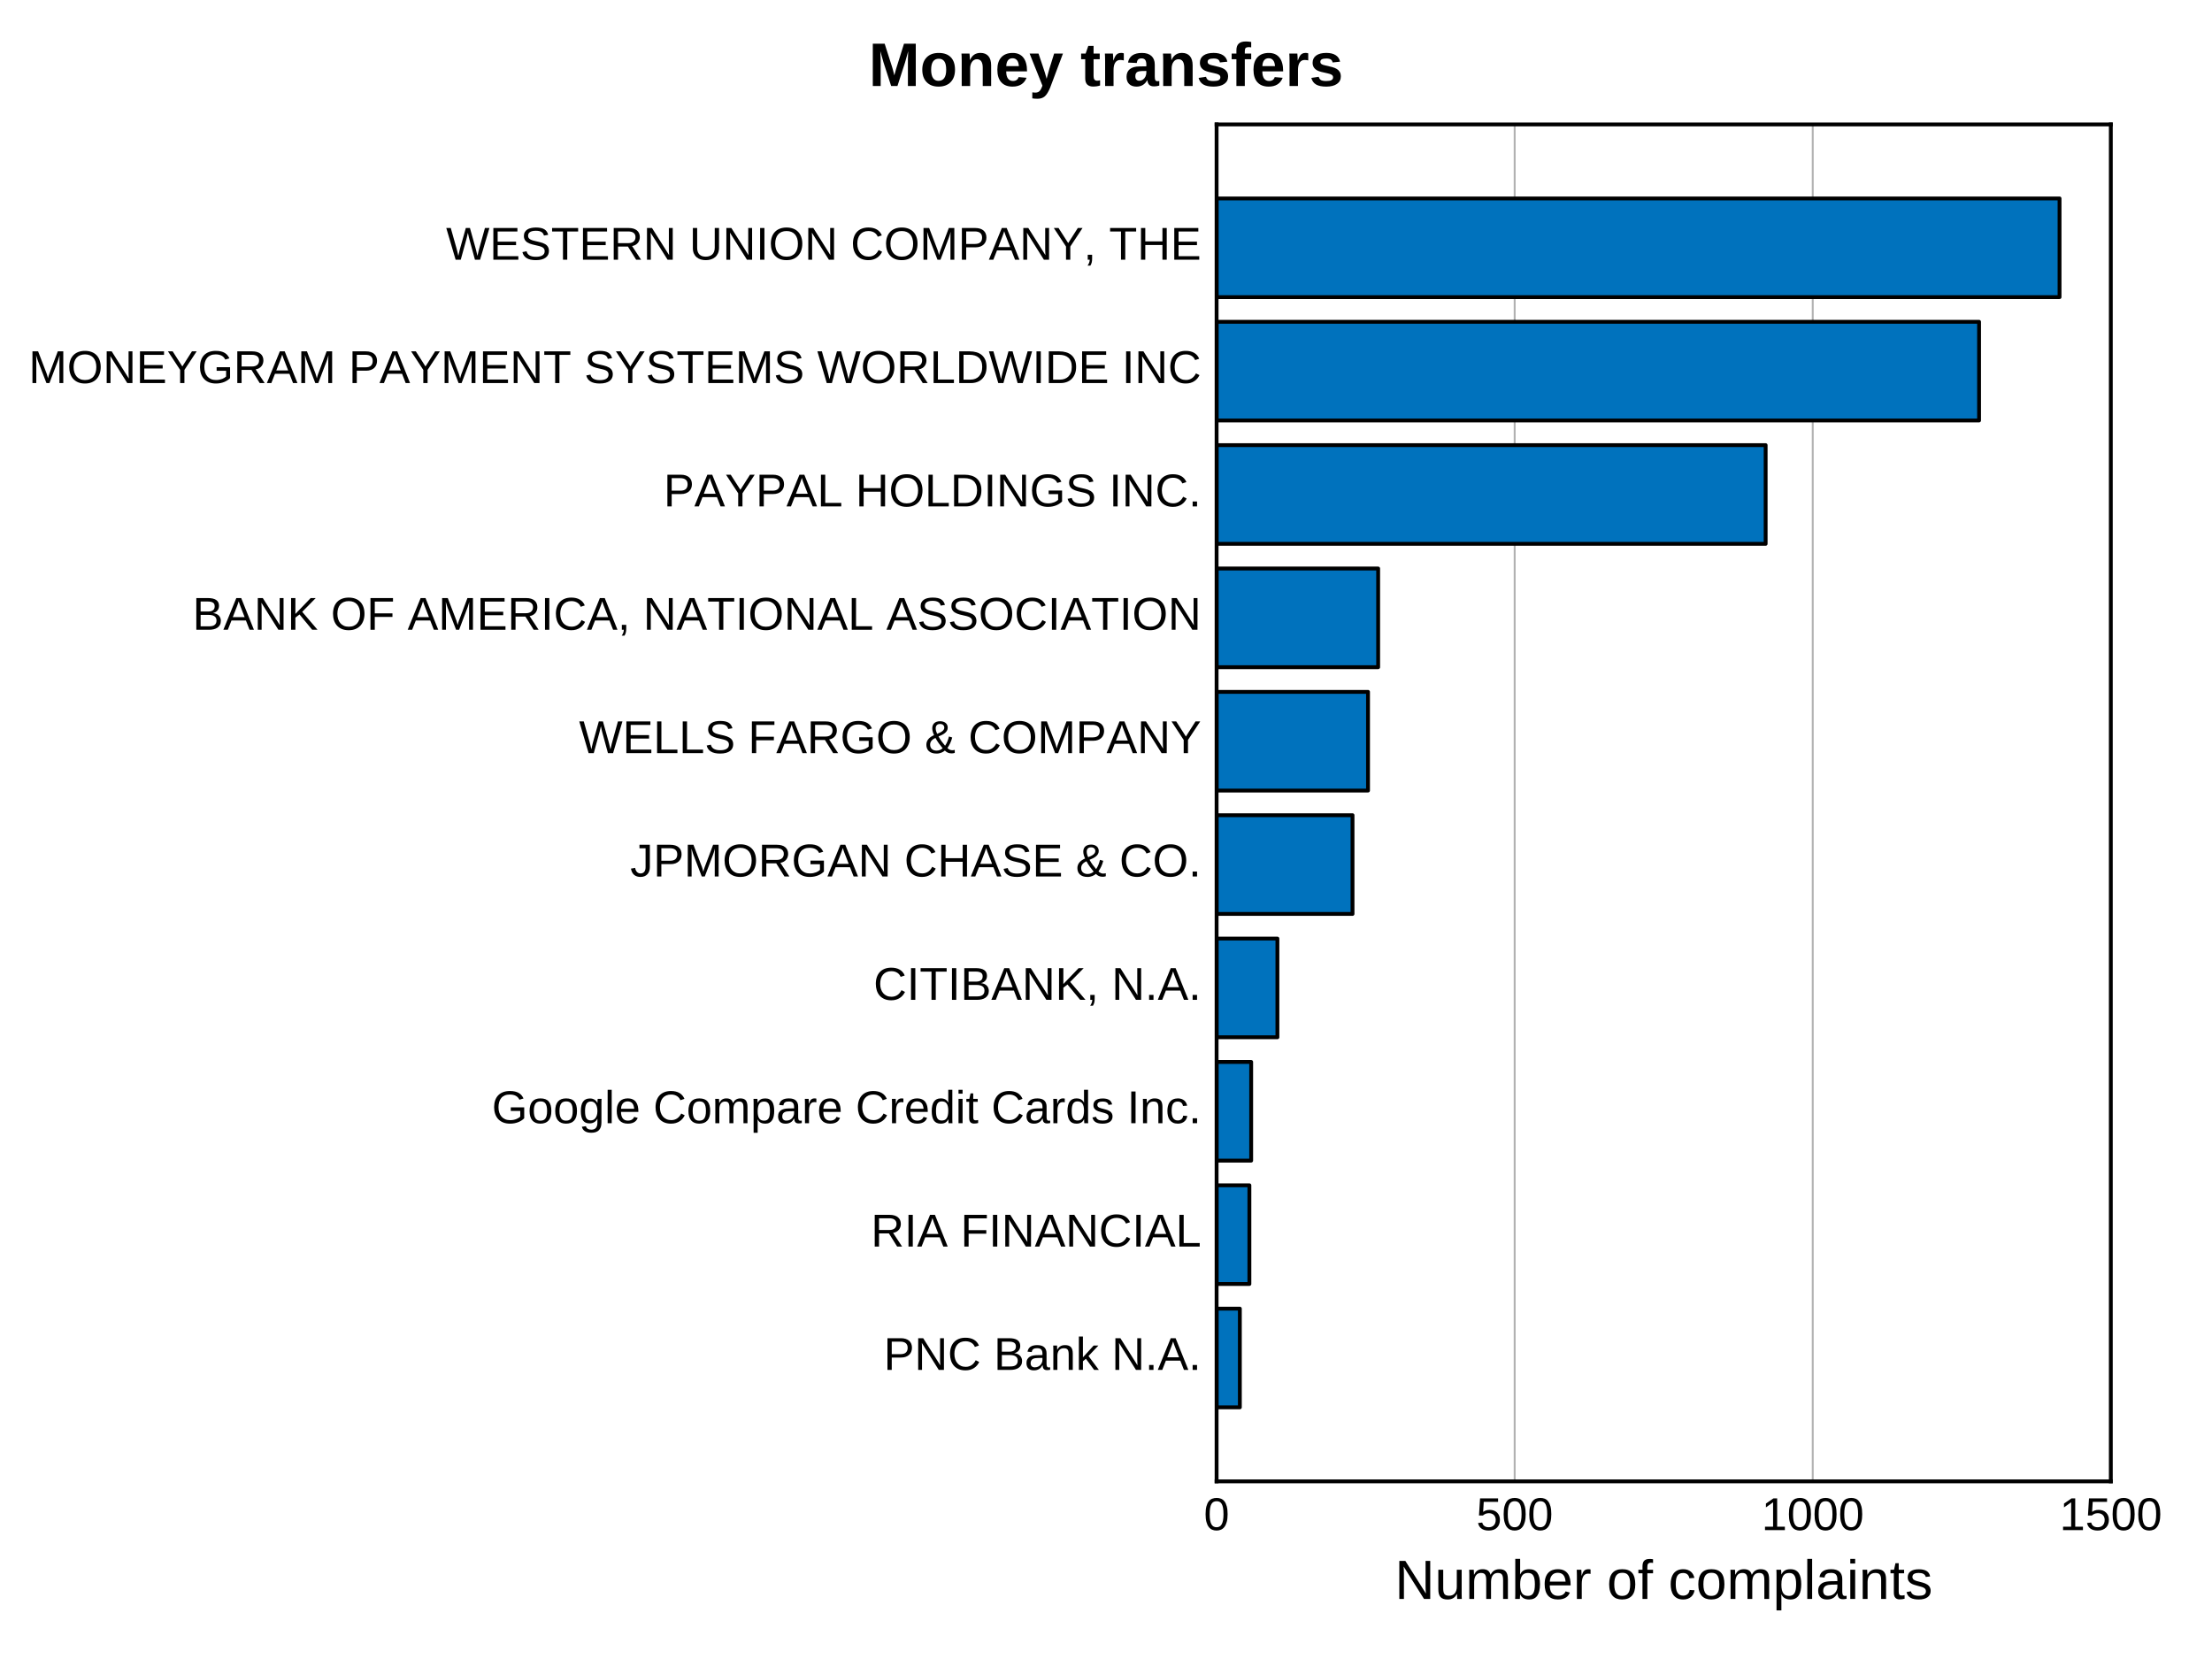 <?xml version="1.0" encoding="utf-8" standalone="no"?>
<!DOCTYPE svg PUBLIC "-//W3C//DTD SVG 1.1//EN"
  "http://www.w3.org/Graphics/SVG/1.1/DTD/svg11.dtd">
<!-- Created with matplotlib (https://matplotlib.org/) -->
<svg height="432pt" version="1.1" viewBox="0 0 576 432" width="576pt" xmlns="http://www.w3.org/2000/svg" xmlns:xlink="http://www.w3.org/1999/xlink">
 <defs>
  <style type="text/css">
*{stroke-linecap:butt;stroke-linejoin:round;white-space:pre;}
  </style>
 </defs>
 <g id="figure_1">
  <g id="patch_1">
   <path d="M 0 432 
L 576 432 
L 576 0 
L 0 0 
z
" style="fill:#ffffff;"/>
  </g>
  <g id="axes_1">
   <g id="patch_2">
    <path d="M 316.8 385.74 
L 549.653 385.74 
L 549.653 32.4 
L 316.8 32.4 
z
" style="fill:#ffffff;"/>
   </g>
   <g id="matplotlib.axis_1">
    <g id="xtick_1">
     <g id="line2d_1">
      <path clip-path="url(#pfc2135c207)" d="M 316.8 385.74 
L 316.8 32.4 
" style="fill:none;stroke:#b2b2b2;stroke-linecap:square;stroke-width:0.5;"/>
     </g>
     <g id="line2d_2"/>
     <g id="line2d_3"/>
     <g id="text_1">
      <!-- 0 -->
      <defs>
       <path d="M 51.703 34.422 
Q 51.703 24.516 49.828 17.75 
Q 47.953 10.984 44.703 6.812 
Q 41.453 2.641 37.062 0.828 
Q 32.672 -0.984 27.688 -0.984 
Q 22.656 -0.984 18.312 0.828 
Q 13.969 2.641 10.766 6.781 
Q 7.562 10.938 5.734 17.703 
Q 3.906 24.469 3.906 34.422 
Q 3.906 44.828 5.734 51.641 
Q 7.562 58.453 10.781 62.5 
Q 14.016 66.547 18.406 68.188 
Q 22.797 69.828 27.984 69.828 
Q 32.906 69.828 37.219 68.188 
Q 41.547 66.547 44.766 62.5 
Q 48 58.453 49.844 51.641 
Q 51.703 44.828 51.703 34.422 
z
M 42.781 34.422 
Q 42.781 42.625 41.797 48.062 
Q 40.828 53.516 38.922 56.766 
Q 37.016 60.016 34.25 61.359 
Q 31.5 62.703 27.984 62.703 
Q 24.266 62.703 21.438 61.328 
Q 18.609 59.969 16.672 56.719 
Q 14.75 53.469 13.766 48.016 
Q 12.797 42.578 12.797 34.422 
Q 12.797 26.516 13.797 21.094 
Q 14.797 15.672 16.719 12.375 
Q 18.656 9.078 21.438 7.641 
Q 24.219 6.203 27.781 6.203 
Q 31.25 6.203 34.031 7.641 
Q 36.812 9.078 38.734 12.375 
Q 40.672 15.672 41.719 21.094 
Q 42.781 26.516 42.781 34.422 
z
" id="LiberationSans-48"/>
      </defs>
      <g transform="translate(313.463 398.436)scale(0.12 -0.12)">
       <use xlink:href="#LiberationSans-48"/>
      </g>
     </g>
    </g>
    <g id="xtick_2">
     <g id="line2d_4">
      <path clip-path="url(#pfc2135c207)" d="M 394.418 385.74 
L 394.418 32.4 
" style="fill:none;stroke:#b2b2b2;stroke-linecap:square;stroke-width:0.5;"/>
     </g>
     <g id="line2d_5"/>
     <g id="line2d_6"/>
     <g id="text_2">
      <!-- 500 -->
      <defs>
       <path d="M 51.422 22.406 
Q 51.422 17.234 49.859 12.938 
Q 48.297 8.641 45.219 5.531 
Q 42.141 2.438 37.578 0.719 
Q 33.016 -0.984 27 -0.984 
Q 21.578 -0.984 17.547 0.281 
Q 13.531 1.562 10.734 3.781 
Q 7.953 6 6.312 8.984 
Q 4.688 11.969 4 15.375 
L 12.891 16.406 
Q 13.422 14.453 14.391 12.625 
Q 15.375 10.797 17.062 9.344 
Q 18.75 7.906 21.219 7.047 
Q 23.688 6.203 27.203 6.203 
Q 30.609 6.203 33.391 7.25 
Q 36.188 8.297 38.156 10.344 
Q 40.141 12.406 41.203 15.375 
Q 42.281 18.359 42.281 22.219 
Q 42.281 25.391 41.25 28.047 
Q 40.234 30.719 38.328 32.641 
Q 36.422 34.578 33.656 35.641 
Q 30.906 36.719 27.391 36.719 
Q 25.203 36.719 23.344 36.328 
Q 21.484 35.938 19.891 35.25 
Q 18.312 34.578 17.016 33.672 
Q 15.719 32.766 14.594 31.781 
L 6 31.781 
L 8.297 68.797 
L 47.406 68.797 
L 47.406 61.328 
L 16.312 61.328 
L 14.984 39.5 
Q 17.328 41.312 20.844 42.594 
Q 24.359 43.891 29.203 43.891 
Q 34.328 43.891 38.422 42.328 
Q 42.531 40.766 45.406 37.906 
Q 48.297 35.062 49.859 31.109 
Q 51.422 27.156 51.422 22.406 
z
" id="LiberationSans-53"/>
      </defs>
      <g transform="translate(384.408 398.436)scale(0.12 -0.12)">
       <use xlink:href="#LiberationSans-53"/>
       <use x="55.615" xlink:href="#LiberationSans-48"/>
       <use x="111.23" xlink:href="#LiberationSans-48"/>
      </g>
     </g>
    </g>
    <g id="xtick_3">
     <g id="line2d_7">
      <path clip-path="url(#pfc2135c207)" d="M 472.035 385.74 
L 472.035 32.4 
" style="fill:none;stroke:#b2b2b2;stroke-linecap:square;stroke-width:0.5;"/>
     </g>
     <g id="line2d_8"/>
     <g id="line2d_9"/>
     <g id="text_3">
      <!-- 1000 -->
      <defs>
       <path d="M 7.625 0 
L 7.625 7.469 
L 25.141 7.469 
L 25.141 60.406 
L 9.625 49.312 
L 9.625 57.625 
L 25.875 68.797 
L 33.984 68.797 
L 33.984 7.469 
L 50.734 7.469 
L 50.734 0 
z
" id="LiberationSans-49"/>
      </defs>
      <g transform="translate(458.689 398.436)scale(0.12 -0.12)">
       <use xlink:href="#LiberationSans-49"/>
       <use x="55.615" xlink:href="#LiberationSans-48"/>
       <use x="111.23" xlink:href="#LiberationSans-48"/>
       <use x="166.846" xlink:href="#LiberationSans-48"/>
      </g>
     </g>
    </g>
    <g id="xtick_4">
     <g id="line2d_10">
      <path clip-path="url(#pfc2135c207)" d="M 549.653 385.74 
L 549.653 32.4 
" style="fill:none;stroke:#b2b2b2;stroke-linecap:square;stroke-width:0.5;"/>
     </g>
     <g id="line2d_11"/>
     <g id="line2d_12"/>
     <g id="text_4">
      <!-- 1500 -->
      <g transform="translate(536.306 398.436)scale(0.12 -0.12)">
       <use xlink:href="#LiberationSans-49"/>
       <use x="55.615" xlink:href="#LiberationSans-53"/>
       <use x="111.23" xlink:href="#LiberationSans-48"/>
       <use x="166.846" xlink:href="#LiberationSans-48"/>
      </g>
     </g>
    </g>
    <g id="text_5">
     <!-- Number of complaints -->
     <defs>
      <path d="M 52.828 0 
L 16.016 58.594 
Q 16.109 56.203 16.266 53.859 
Q 16.359 51.859 16.422 49.625 
Q 16.5 47.406 16.5 45.703 
L 16.5 0 
L 8.203 0 
L 8.203 68.797 
L 19.047 68.797 
L 56.25 9.812 
Q 56.109 12.203 55.953 14.594 
Q 55.859 16.656 55.766 19.062 
Q 55.672 21.484 55.672 23.688 
L 55.672 68.797 
L 64.062 68.797 
L 64.062 0 
z
" id="LiberationSans-78"/>
      <path d="M 15.328 52.828 
L 15.328 19.344 
Q 15.328 15.484 15.891 12.891 
Q 16.453 10.297 17.719 8.703 
Q 19 7.125 21.062 6.469 
Q 23.141 5.812 26.219 5.812 
Q 29.344 5.812 31.859 6.906 
Q 34.375 8.016 36.156 10.078 
Q 37.938 12.156 38.906 15.203 
Q 39.891 18.266 39.891 22.219 
L 39.891 52.828 
L 48.688 52.828 
L 48.688 11.281 
Q 48.688 9.625 48.703 7.781 
Q 48.734 5.953 48.781 4.312 
Q 48.828 2.688 48.875 1.516 
Q 48.922 0.344 48.969 0 
L 40.672 0 
Q 40.625 0.25 40.578 1.312 
Q 40.531 2.391 40.453 3.781 
Q 40.375 5.172 40.328 6.609 
Q 40.281 8.062 40.281 9.031 
L 40.141 9.031 
Q 38.875 6.734 37.359 4.875 
Q 35.844 3.031 33.844 1.734 
Q 31.844 0.438 29.25 -0.266 
Q 26.656 -0.984 23.25 -0.984 
Q 18.844 -0.984 15.672 0.094 
Q 12.5 1.172 10.453 3.422 
Q 8.406 5.672 7.453 9.188 
Q 6.5 12.703 6.5 17.625 
L 6.5 52.828 
z
" id="LiberationSans-117"/>
      <path d="M 37.5 0 
L 37.5 33.5 
Q 37.5 37.359 37.016 39.938 
Q 36.531 42.531 35.375 44.109 
Q 34.234 45.703 32.375 46.359 
Q 30.516 47.016 27.828 47.016 
Q 25.047 47.016 22.797 45.922 
Q 20.562 44.828 18.969 42.75 
Q 17.391 40.672 16.531 37.625 
Q 15.672 34.578 15.672 30.609 
L 15.672 0 
L 6.938 0 
L 6.938 41.547 
Q 6.938 43.219 6.906 45.047 
Q 6.891 46.875 6.828 48.5 
Q 6.781 50.141 6.734 51.312 
Q 6.688 52.484 6.641 52.828 
L 14.938 52.828 
Q 14.984 52.594 15.031 51.516 
Q 15.094 50.438 15.156 49.047 
Q 15.234 47.656 15.281 46.219 
Q 15.328 44.781 15.328 43.797 
L 15.484 43.797 
Q 16.656 46.094 18.016 47.953 
Q 19.391 49.812 21.219 51.094 
Q 23.047 52.391 25.406 53.094 
Q 27.781 53.812 30.906 53.812 
Q 36.922 53.812 40.406 51.422 
Q 43.891 49.031 45.266 43.797 
L 45.406 43.797 
Q 46.578 46.094 48.047 47.953 
Q 49.516 49.812 51.469 51.094 
Q 53.422 52.391 55.859 53.094 
Q 58.297 53.812 61.422 53.812 
Q 65.438 53.812 68.328 52.734 
Q 71.234 51.656 73.094 49.406 
Q 74.953 47.172 75.828 43.625 
Q 76.703 40.094 76.703 35.203 
L 76.703 0 
L 68.016 0 
L 68.016 33.5 
Q 68.016 37.359 67.531 39.938 
Q 67.047 42.531 65.891 44.109 
Q 64.75 45.703 62.891 46.359 
Q 61.031 47.016 58.344 47.016 
Q 55.562 47.016 53.312 45.969 
Q 51.078 44.922 49.484 42.875 
Q 47.906 40.828 47.047 37.75 
Q 46.188 34.672 46.188 30.609 
L 46.188 0 
z
" id="LiberationSans-109"/>
      <path d="M 51.422 26.656 
Q 51.422 -0.984 31.984 -0.984 
Q 25.984 -0.984 22 1.188 
Q 18.016 3.375 15.531 8.203 
L 15.438 8.203 
Q 15.438 6.938 15.359 5.562 
Q 15.281 4.203 15.203 3.031 
Q 15.141 1.859 15.062 1.031 
Q 14.984 0.203 14.938 0 
L 6.453 0 
Q 6.5 0.438 6.547 1.484 
Q 6.594 2.547 6.641 4 
Q 6.688 5.469 6.703 7.219 
Q 6.734 8.984 6.734 10.891 
L 6.734 72.469 
L 15.531 72.469 
L 15.531 51.812 
Q 15.531 50.344 15.5 49 
Q 15.484 47.656 15.438 46.625 
Q 15.375 45.406 15.328 44.344 
L 15.531 44.344 
Q 17.969 49.422 22 51.609 
Q 26.031 53.812 31.984 53.812 
Q 42 53.812 46.703 47.062 
Q 51.422 40.328 51.422 26.656 
z
M 42.188 26.375 
Q 42.188 31.844 41.5 35.75 
Q 40.828 39.656 39.312 42.156 
Q 37.797 44.672 35.453 45.844 
Q 33.109 47.016 29.734 47.016 
Q 26.266 47.016 23.609 45.891 
Q 20.953 44.781 19.172 42.281 
Q 17.391 39.797 16.453 35.734 
Q 15.531 31.688 15.531 25.828 
Q 15.531 20.172 16.453 16.312 
Q 17.391 12.453 19.172 10.031 
Q 20.953 7.625 23.578 6.562 
Q 26.219 5.516 29.641 5.516 
Q 32.859 5.516 35.203 6.641 
Q 37.547 7.766 39.109 10.25 
Q 40.672 12.75 41.422 16.719 
Q 42.188 20.703 42.188 26.375 
z
" id="LiberationSans-98"/>
      <path d="M 13.484 24.562 
Q 13.484 20.406 14.328 16.906 
Q 15.188 13.422 16.969 10.906 
Q 18.75 8.406 21.531 7 
Q 24.312 5.609 28.219 5.609 
Q 33.938 5.609 37.375 7.906 
Q 40.828 10.203 42.047 13.719 
L 49.75 11.531 
Q 48.922 9.328 47.438 7.109 
Q 45.953 4.891 43.453 3.094 
Q 40.969 1.312 37.234 0.156 
Q 33.5 -0.984 28.219 -0.984 
Q 16.5 -0.984 10.375 6 
Q 4.25 12.984 4.25 26.766 
Q 4.25 34.188 6.094 39.328 
Q 7.953 44.484 11.172 47.703 
Q 14.406 50.922 18.703 52.359 
Q 23 53.812 27.875 53.812 
Q 34.516 53.812 38.984 51.656 
Q 43.453 49.516 46.156 45.719 
Q 48.875 41.938 50.016 36.812 
Q 51.172 31.688 51.172 25.734 
L 51.172 24.562 
z
M 42.094 31.297 
Q 41.359 39.656 37.844 43.484 
Q 34.328 47.312 27.734 47.312 
Q 25.531 47.312 23.109 46.609 
Q 20.703 45.906 18.656 44.094 
Q 16.609 42.281 15.188 39.172 
Q 13.766 36.078 13.578 31.297 
z
" id="LiberationSans-101"/>
      <path d="M 6.938 0 
L 6.938 40.531 
Q 6.938 42.188 6.906 43.922 
Q 6.891 45.656 6.828 47.266 
Q 6.781 48.875 6.734 50.281 
Q 6.688 51.703 6.641 52.828 
L 14.938 52.828 
Q 14.984 51.703 15.062 50.266 
Q 15.141 48.828 15.203 47.312 
Q 15.281 45.797 15.297 44.406 
Q 15.328 43.016 15.328 42.047 
L 15.531 42.047 
Q 16.453 45.062 17.5 47.281 
Q 18.562 49.516 19.969 50.953 
Q 21.391 52.391 23.344 53.094 
Q 25.297 53.812 28.078 53.812 
Q 29.156 53.812 30.125 53.641 
Q 31.109 53.469 31.641 53.328 
L 31.641 45.266 
Q 30.766 45.516 29.594 45.625 
Q 28.422 45.75 26.953 45.75 
Q 23.922 45.75 21.797 44.375 
Q 19.672 43.016 18.328 40.594 
Q 17 38.188 16.359 34.844 
Q 15.719 31.5 15.719 27.547 
L 15.719 0 
z
" id="LiberationSans-114"/>
      <path id="LiberationSans-32"/>
      <path d="M 51.422 26.469 
Q 51.422 12.594 45.312 5.797 
Q 39.203 -0.984 27.594 -0.984 
Q 22.078 -0.984 17.719 0.672 
Q 13.375 2.344 10.375 5.766 
Q 7.375 9.188 5.781 14.328 
Q 4.203 19.484 4.203 26.469 
Q 4.203 53.812 27.875 53.812 
Q 34.031 53.812 38.5 52.094 
Q 42.969 50.391 45.828 46.969 
Q 48.688 43.562 50.047 38.422 
Q 51.422 33.297 51.422 26.469 
z
M 42.188 26.469 
Q 42.188 32.625 41.234 36.625 
Q 40.281 40.625 38.453 43.016 
Q 36.625 45.406 33.984 46.359 
Q 31.344 47.312 28.031 47.312 
Q 24.656 47.312 21.938 46.312 
Q 19.234 45.312 17.328 42.891 
Q 15.438 40.484 14.422 36.469 
Q 13.422 32.469 13.422 26.469 
Q 13.422 20.312 14.5 16.281 
Q 15.578 12.25 17.453 9.859 
Q 19.344 7.469 21.906 6.484 
Q 24.469 5.516 27.484 5.516 
Q 30.859 5.516 33.594 6.469 
Q 36.328 7.422 38.234 9.812 
Q 40.141 12.203 41.156 16.25 
Q 42.188 20.312 42.188 26.469 
z
" id="LiberationSans-111"/>
      <path d="M 17.625 46.438 
L 17.625 0 
L 8.844 0 
L 8.844 46.438 
L 1.422 46.438 
L 1.422 52.828 
L 8.844 52.828 
L 8.844 58.797 
Q 8.844 61.672 9.375 64.141 
Q 9.906 66.609 11.344 68.438 
Q 12.797 70.266 15.281 71.312 
Q 17.781 72.359 21.734 72.359 
Q 23.297 72.359 24.969 72.219 
Q 26.656 72.078 27.938 71.781 
L 27.938 65.094 
Q 27.094 65.234 26 65.359 
Q 24.906 65.484 24.031 65.484 
Q 22.078 65.484 20.828 64.938 
Q 19.578 64.406 18.875 63.406 
Q 18.172 62.406 17.891 60.938 
Q 17.625 59.469 17.625 57.562 
L 17.625 52.828 
L 27.938 52.828 
L 27.938 46.438 
z
" id="LiberationSans-102"/>
      <path d="M 13.422 26.656 
Q 13.422 22.125 14.078 18.312 
Q 14.75 14.5 16.312 11.734 
Q 17.875 8.984 20.438 7.469 
Q 23 5.953 26.766 5.953 
Q 31.453 5.953 34.594 8.484 
Q 37.75 11.031 38.484 16.312 
L 47.359 15.719 
Q 46.922 12.453 45.453 9.422 
Q 44 6.391 41.484 4.094 
Q 38.969 1.812 35.344 0.406 
Q 31.734 -0.984 27 -0.984 
Q 20.797 -0.984 16.453 1.109 
Q 12.109 3.219 9.391 6.906 
Q 6.688 10.594 5.469 15.594 
Q 4.25 20.609 4.25 26.469 
Q 4.25 31.781 5.125 35.859 
Q 6 39.938 7.594 42.984 
Q 9.188 46.047 11.328 48.125 
Q 13.484 50.203 15.984 51.438 
Q 18.5 52.688 21.281 53.25 
Q 24.078 53.812 26.906 53.812 
Q 31.344 53.812 34.812 52.594 
Q 38.281 51.375 40.797 49.25 
Q 43.312 47.125 44.875 44.234 
Q 46.438 41.359 47.078 38.031 
L 38.031 37.359 
Q 37.359 41.75 34.562 44.328 
Q 31.781 46.922 26.656 46.922 
Q 22.906 46.922 20.391 45.672 
Q 17.875 44.438 16.312 41.922 
Q 14.75 39.406 14.078 35.594 
Q 13.422 31.781 13.422 26.656 
z
" id="LiberationSans-99"/>
      <path d="M 51.422 26.656 
Q 51.422 20.656 50.438 15.578 
Q 49.469 10.5 47.188 6.828 
Q 44.922 3.172 41.188 1.094 
Q 37.453 -0.984 31.984 -0.984 
Q 26.312 -0.984 22.062 1.172 
Q 17.828 3.328 15.578 8.203 
L 15.328 8.203 
Q 15.375 8.109 15.406 7.328 
Q 15.438 6.547 15.453 5.375 
Q 15.484 4.203 15.5 2.75 
Q 15.531 1.312 15.531 -0.094 
L 15.531 -20.75 
L 6.734 -20.75 
L 6.734 42.047 
Q 6.734 43.953 6.703 45.703 
Q 6.688 47.469 6.641 48.906 
Q 6.594 50.344 6.547 51.359 
Q 6.5 52.391 6.453 52.828 
L 14.938 52.828 
Q 14.984 52.688 15.062 51.797 
Q 15.141 50.922 15.203 49.672 
Q 15.281 48.438 15.359 47.016 
Q 15.438 45.609 15.438 44.344 
L 15.625 44.344 
Q 16.844 46.875 18.406 48.656 
Q 19.969 50.438 21.969 51.578 
Q 23.969 52.734 26.438 53.25 
Q 28.906 53.766 31.984 53.766 
Q 37.453 53.766 41.188 51.812 
Q 44.922 49.859 47.188 46.312 
Q 49.469 42.781 50.438 37.766 
Q 51.422 32.766 51.422 26.656 
z
M 42.188 26.469 
Q 42.188 31.344 41.594 35.156 
Q 41.016 38.969 39.578 41.594 
Q 38.141 44.234 35.734 45.594 
Q 33.344 46.969 29.734 46.969 
Q 26.812 46.969 24.219 46.141 
Q 21.625 45.312 19.703 42.969 
Q 17.781 40.625 16.656 36.5 
Q 15.531 32.375 15.531 25.781 
Q 15.531 20.172 16.453 16.281 
Q 17.391 12.406 19.172 10.016 
Q 20.953 7.625 23.578 6.562 
Q 26.219 5.516 29.641 5.516 
Q 33.297 5.516 35.719 6.922 
Q 38.141 8.344 39.578 11.031 
Q 41.016 13.719 41.594 17.594 
Q 42.188 21.484 42.188 26.469 
z
" id="LiberationSans-112"/>
      <path d="M 6.734 0 
L 6.734 72.469 
L 15.531 72.469 
L 15.531 0 
z
" id="LiberationSans-108"/>
      <path d="M 20.219 -0.984 
Q 12.25 -0.984 8.25 3.219 
Q 4.25 7.422 4.25 14.75 
Q 4.25 19.969 6.219 23.312 
Q 8.203 26.656 11.391 28.562 
Q 14.594 30.469 18.688 31.203 
Q 22.797 31.938 27.047 32.031 
L 38.922 32.234 
L 38.922 35.109 
Q 38.922 38.375 38.234 40.672 
Q 37.547 42.969 36.125 44.375 
Q 34.719 45.797 32.594 46.453 
Q 30.469 47.125 27.594 47.125 
Q 25.047 47.125 23 46.75 
Q 20.953 46.391 19.438 45.438 
Q 17.922 44.484 16.984 42.844 
Q 16.062 41.219 15.766 38.719 
L 6.594 39.547 
Q 7.078 42.672 8.438 45.281 
Q 9.812 47.906 12.328 49.797 
Q 14.844 51.703 18.625 52.75 
Q 22.406 53.812 27.781 53.812 
Q 37.75 53.812 42.766 49.234 
Q 47.797 44.672 47.797 36.031 
L 47.797 13.281 
Q 47.797 9.375 48.828 7.391 
Q 49.859 5.422 52.734 5.422 
Q 53.469 5.422 54.203 5.516 
Q 54.938 5.609 55.609 5.766 
L 55.609 0.297 
Q 53.953 -0.094 52.312 -0.281 
Q 50.688 -0.484 48.828 -0.484 
Q 46.344 -0.484 44.562 0.172 
Q 42.781 0.828 41.656 2.172 
Q 40.531 3.516 39.938 5.484 
Q 39.359 7.469 39.203 10.109 
L 38.922 10.109 
Q 37.5 7.562 35.812 5.516 
Q 34.125 3.469 31.875 2.031 
Q 29.641 0.594 26.781 -0.188 
Q 23.922 -0.984 20.219 -0.984 
z
M 22.219 5.609 
Q 26.422 5.609 29.562 7.141 
Q 32.719 8.688 34.781 11.078 
Q 36.859 13.484 37.891 16.312 
Q 38.922 19.141 38.922 21.734 
L 38.922 26.078 
L 29.297 25.875 
Q 26.078 25.828 23.172 25.406 
Q 20.266 25 18.062 23.781 
Q 15.875 22.562 14.578 20.359 
Q 13.281 18.172 13.281 14.594 
Q 13.281 10.297 15.594 7.953 
Q 17.922 5.609 22.219 5.609 
z
" id="LiberationSans-97"/>
      <path d="M 6.688 64.062 
L 6.688 72.469 
L 15.484 72.469 
L 15.484 64.062 
z
M 6.688 0 
L 6.688 52.828 
L 15.484 52.828 
L 15.484 0 
z
" id="LiberationSans-105"/>
      <path d="M 40.281 0 
L 40.281 33.5 
Q 40.281 37.359 39.719 39.938 
Q 39.156 42.531 37.891 44.109 
Q 36.625 45.703 34.547 46.359 
Q 32.469 47.016 29.391 47.016 
Q 26.266 47.016 23.75 45.922 
Q 21.234 44.828 19.453 42.75 
Q 17.672 40.672 16.688 37.625 
Q 15.719 34.578 15.719 30.609 
L 15.719 0 
L 6.938 0 
L 6.938 41.547 
Q 6.938 43.219 6.906 45.047 
Q 6.891 46.875 6.828 48.5 
Q 6.781 50.141 6.734 51.312 
Q 6.688 52.484 6.641 52.828 
L 14.938 52.828 
Q 14.984 52.594 15.031 51.516 
Q 15.094 50.438 15.156 49.047 
Q 15.234 47.656 15.281 46.219 
Q 15.328 44.781 15.328 43.797 
L 15.484 43.797 
Q 16.75 46.094 18.266 47.953 
Q 19.781 49.812 21.781 51.094 
Q 23.781 52.391 26.359 53.094 
Q 28.953 53.812 32.375 53.812 
Q 36.766 53.812 39.938 52.734 
Q 43.109 51.656 45.156 49.406 
Q 47.219 47.172 48.172 43.625 
Q 49.125 40.094 49.125 35.203 
L 49.125 0 
z
" id="LiberationSans-110"/>
      <path d="M 27.047 0.391 
Q 25.047 -0.141 22.969 -0.453 
Q 20.906 -0.781 18.172 -0.781 
Q 7.625 -0.781 7.625 11.188 
L 7.625 46.438 
L 1.516 46.438 
L 1.516 52.828 
L 7.953 52.828 
L 10.547 64.656 
L 16.406 64.656 
L 16.406 52.828 
L 26.172 52.828 
L 26.172 46.438 
L 16.406 46.438 
L 16.406 13.094 
Q 16.406 9.281 17.641 7.734 
Q 18.891 6.203 21.969 6.203 
Q 23.25 6.203 24.438 6.391 
Q 25.641 6.594 27.047 6.891 
z
" id="LiberationSans-116"/>
      <path d="M 46.391 14.594 
Q 46.391 10.891 44.938 7.984 
Q 43.5 5.078 40.766 3.094 
Q 38.031 1.125 34.047 0.062 
Q 30.078 -0.984 24.953 -0.984 
Q 20.359 -0.984 16.672 -0.266 
Q 12.984 0.438 10.203 2 
Q 7.422 3.562 5.531 6.125 
Q 3.656 8.688 2.781 12.406 
L 10.547 13.922 
Q 11.672 9.672 15.188 7.688 
Q 18.703 5.719 24.953 5.719 
Q 27.781 5.719 30.141 6.109 
Q 32.516 6.5 34.219 7.453 
Q 35.938 8.406 36.891 9.984 
Q 37.844 11.578 37.844 13.922 
Q 37.844 16.312 36.719 17.844 
Q 35.594 19.391 33.594 20.406 
Q 31.594 21.438 28.734 22.188 
Q 25.875 22.953 22.469 23.875 
Q 19.281 24.703 16.156 25.734 
Q 13.031 26.766 10.516 28.438 
Q 8.016 30.125 6.453 32.609 
Q 4.891 35.109 4.891 38.875 
Q 4.891 46.094 10.031 49.875 
Q 15.188 53.656 25.047 53.656 
Q 33.797 53.656 38.938 50.578 
Q 44.094 47.516 45.453 40.719 
L 37.547 39.75 
Q 37.109 41.797 35.938 43.188 
Q 34.766 44.578 33.109 45.438 
Q 31.453 46.297 29.375 46.656 
Q 27.297 47.016 25.047 47.016 
Q 19.094 47.016 16.25 45.203 
Q 13.422 43.406 13.422 39.75 
Q 13.422 37.594 14.469 36.203 
Q 15.531 34.812 17.406 33.859 
Q 19.281 32.906 21.922 32.203 
Q 24.562 31.5 27.734 30.719 
Q 29.828 30.172 32.031 29.562 
Q 34.234 28.953 36.297 28.094 
Q 38.375 27.25 40.203 26.094 
Q 42.047 24.953 43.406 23.344 
Q 44.781 21.734 45.578 19.578 
Q 46.391 17.438 46.391 14.594 
z
" id="LiberationSans-115"/>
     </defs>
     <g transform="translate(363.203 416.362)scale(0.144 -0.144)">
      <use xlink:href="#LiberationSans-78"/>
      <use x="72.217" xlink:href="#LiberationSans-117"/>
      <use x="127.832" xlink:href="#LiberationSans-109"/>
      <use x="211.133" xlink:href="#LiberationSans-98"/>
      <use x="266.748" xlink:href="#LiberationSans-101"/>
      <use x="322.363" xlink:href="#LiberationSans-114"/>
      <use x="355.664" xlink:href="#LiberationSans-32"/>
      <use x="383.447" xlink:href="#LiberationSans-111"/>
      <use x="439.062" xlink:href="#LiberationSans-102"/>
      <use x="466.846" xlink:href="#LiberationSans-32"/>
      <use x="494.629" xlink:href="#LiberationSans-99"/>
      <use x="544.629" xlink:href="#LiberationSans-111"/>
      <use x="600.244" xlink:href="#LiberationSans-109"/>
      <use x="683.545" xlink:href="#LiberationSans-112"/>
      <use x="739.16" xlink:href="#LiberationSans-108"/>
      <use x="761.377" xlink:href="#LiberationSans-97"/>
      <use x="816.992" xlink:href="#LiberationSans-105"/>
      <use x="839.209" xlink:href="#LiberationSans-110"/>
      <use x="894.824" xlink:href="#LiberationSans-116"/>
      <use x="922.607" xlink:href="#LiberationSans-115"/>
     </g>
    </g>
   </g>
   <g id="matplotlib.axis_2">
    <g id="ytick_1">
     <g id="line2d_13"/>
     <g id="line2d_14"/>
     <g id="text_6">
      <!-- PNC Bank N.A. -->
      <defs>
       <path d="M 61.422 48.094 
Q 61.422 43.609 59.938 39.719 
Q 58.453 35.844 55.5 32.984 
Q 52.547 30.125 48.094 28.469 
Q 43.656 26.812 37.75 26.812 
L 17.531 26.812 
L 17.531 0 
L 8.203 0 
L 8.203 68.797 
L 37.156 68.797 
Q 43.266 68.797 47.797 67.312 
Q 52.344 65.828 55.375 63.109 
Q 58.406 60.406 59.906 56.562 
Q 61.422 52.734 61.422 48.094 
z
M 52.047 48 
Q 52.047 54.547 48.047 57.938 
Q 44.047 61.328 36.031 61.328 
L 17.531 61.328 
L 17.531 34.188 
L 36.422 34.188 
Q 44.484 34.188 48.266 37.75 
Q 52.047 41.312 52.047 48 
z
" id="LiberationSans-80"/>
       <path d="M 38.672 62.203 
Q 32.812 62.203 28.297 60.25 
Q 23.781 58.297 20.719 54.688 
Q 17.672 51.078 16.109 46 
Q 14.547 40.922 14.547 34.719 
Q 14.547 28.516 16.234 23.359 
Q 17.922 18.219 21.062 14.5 
Q 24.219 10.797 28.781 8.734 
Q 33.344 6.688 39.062 6.688 
Q 43.062 6.688 46.359 7.734 
Q 49.656 8.797 52.312 10.688 
Q 54.984 12.594 57.078 15.203 
Q 59.188 17.828 60.797 21 
L 68.406 17.188 
Q 66.547 13.328 63.812 10 
Q 61.078 6.688 57.391 4.25 
Q 53.719 1.812 49.047 0.406 
Q 44.391 -0.984 38.625 -0.984 
Q 30.281 -0.984 24 1.672 
Q 17.719 4.344 13.5 9.109 
Q 9.281 13.875 7.172 20.406 
Q 5.078 26.953 5.078 34.719 
Q 5.078 42.781 7.297 49.266 
Q 9.516 55.766 13.781 60.328 
Q 18.062 64.891 24.312 67.359 
Q 30.562 69.828 38.578 69.828 
Q 49.562 69.828 56.938 65.531 
Q 64.312 61.234 67.781 52.781 
L 58.938 49.859 
Q 57.953 52.297 56.297 54.516 
Q 54.641 56.734 52.141 58.438 
Q 49.656 60.156 46.312 61.172 
Q 42.969 62.203 38.672 62.203 
z
" id="LiberationSans-67"/>
       <path d="M 61.422 19.391 
Q 61.422 14.156 59.375 10.469 
Q 57.328 6.781 53.859 4.469 
Q 50.391 2.156 45.797 1.078 
Q 41.219 0 36.141 0 
L 8.203 0 
L 8.203 68.797 
L 33.203 68.797 
Q 38.922 68.797 43.406 67.844 
Q 47.906 66.891 51.031 64.844 
Q 54.156 62.797 55.781 59.641 
Q 57.422 56.5 57.422 52.094 
Q 57.422 49.219 56.609 46.672 
Q 55.812 44.141 54.172 42.062 
Q 52.547 39.984 50.078 38.5 
Q 47.609 37.016 44.344 36.281 
Q 48.484 35.797 51.688 34.375 
Q 54.891 32.953 57.031 30.75 
Q 59.188 28.562 60.297 25.656 
Q 61.422 22.75 61.422 19.391 
z
M 48.047 50.984 
Q 48.047 56.547 44.234 58.938 
Q 40.438 61.328 33.203 61.328 
L 17.531 61.328 
L 17.531 39.547 
L 33.203 39.547 
Q 37.312 39.547 40.141 40.344 
Q 42.969 41.156 44.719 42.641 
Q 46.484 44.141 47.266 46.234 
Q 48.047 48.344 48.047 50.984 
z
M 52 20.125 
Q 52 23.391 50.797 25.688 
Q 49.609 27.984 47.359 29.438 
Q 45.125 30.906 41.969 31.594 
Q 38.812 32.281 34.906 32.281 
L 17.531 32.281 
L 17.531 7.469 
L 35.641 7.469 
Q 39.203 7.469 42.203 8.047 
Q 45.219 8.641 47.391 10.109 
Q 49.562 11.578 50.781 14.016 
Q 52 16.453 52 20.125 
z
" id="LiberationSans-66"/>
       <path d="M 39.844 0 
L 21.969 24.125 
L 15.531 18.797 
L 15.531 0 
L 6.734 0 
L 6.734 72.469 
L 15.531 72.469 
L 15.531 27.203 
L 38.719 52.828 
L 49.031 52.828 
L 27.594 30.125 
L 50.141 0 
z
" id="LiberationSans-107"/>
       <path d="M 9.125 0 
L 9.125 10.688 
L 18.656 10.688 
L 18.656 0 
z
" id="LiberationSans-46"/>
       <path d="M 56.984 0 
L 49.125 20.125 
L 17.781 20.125 
L 9.859 0 
L 0.203 0 
L 28.266 68.797 
L 38.875 68.797 
L 66.5 0 
z
M 37.5 50.094 
Q 36.719 52.047 36 54.047 
Q 35.297 56.062 34.766 57.688 
Q 34.234 59.328 33.859 60.422 
Q 33.5 61.531 33.453 61.766 
Q 33.344 61.531 33 60.406 
Q 32.672 59.281 32.109 57.609 
Q 31.547 55.953 30.828 53.953 
Q 30.125 51.953 29.391 50 
L 20.609 27.391 
L 46.344 27.391 
z
" id="LiberationSans-65"/>
      </defs>
      <g transform="translate(230.107 356.721)scale(0.12 -0.12)">
       <use xlink:href="#LiberationSans-80"/>
       <use x="66.699" xlink:href="#LiberationSans-78"/>
       <use x="138.916" xlink:href="#LiberationSans-67"/>
       <use x="211.133" xlink:href="#LiberationSans-32"/>
       <use x="238.916" xlink:href="#LiberationSans-66"/>
       <use x="305.615" xlink:href="#LiberationSans-97"/>
       <use x="361.23" xlink:href="#LiberationSans-110"/>
       <use x="416.846" xlink:href="#LiberationSans-107"/>
       <use x="466.846" xlink:href="#LiberationSans-32"/>
       <use x="494.629" xlink:href="#LiberationSans-78"/>
       <use x="566.846" xlink:href="#LiberationSans-46"/>
       <use x="594.629" xlink:href="#LiberationSans-65"/>
       <use x="661.328" xlink:href="#LiberationSans-46"/>
      </g>
     </g>
    </g>
    <g id="ytick_2">
     <g id="line2d_15"/>
     <g id="line2d_16"/>
     <g id="text_7">
      <!-- RIA FINANCIAL -->
      <defs>
       <path d="M 56.844 0 
L 38.969 28.562 
L 17.531 28.562 
L 17.531 0 
L 8.203 0 
L 8.203 68.797 
L 40.578 68.797 
Q 46.438 68.797 50.953 67.453 
Q 55.469 66.109 58.547 63.562 
Q 61.625 61.031 63.234 57.375 
Q 64.844 53.719 64.844 49.125 
Q 64.844 45.844 63.891 42.672 
Q 62.938 39.5 60.891 36.859 
Q 58.844 34.234 55.656 32.328 
Q 52.484 30.422 48.047 29.641 
L 67.578 0 
z
M 55.469 49.031 
Q 55.469 52.156 54.391 54.438 
Q 53.328 56.734 51.266 58.266 
Q 49.219 59.812 46.281 60.562 
Q 43.359 61.328 39.656 61.328 
L 17.531 61.328 
L 17.531 35.938 
L 40.047 35.938 
Q 44.047 35.938 46.969 36.938 
Q 49.906 37.938 51.781 39.688 
Q 53.656 41.453 54.562 43.844 
Q 55.469 46.234 55.469 49.031 
z
" id="LiberationSans-82"/>
       <path d="M 9.234 0 
L 9.234 68.797 
L 18.562 68.797 
L 18.562 0 
z
" id="LiberationSans-73"/>
       <path d="M 17.531 61.188 
L 17.531 35.594 
L 55.906 35.594 
L 55.906 27.875 
L 17.531 27.875 
L 17.531 0 
L 8.203 0 
L 8.203 68.797 
L 57.078 68.797 
L 57.078 61.188 
z
" id="LiberationSans-70"/>
       <path d="M 8.203 0 
L 8.203 68.797 
L 17.531 68.797 
L 17.531 7.625 
L 52.297 7.625 
L 52.297 0 
z
" id="LiberationSans-76"/>
      </defs>
      <g transform="translate(226.794 324.599)scale(0.12 -0.12)">
       <use xlink:href="#LiberationSans-82"/>
       <use x="72.217" xlink:href="#LiberationSans-73"/>
       <use x="100" xlink:href="#LiberationSans-65"/>
       <use x="166.621" xlink:href="#LiberationSans-32"/>
       <use x="194.404" xlink:href="#LiberationSans-70"/>
       <use x="255.488" xlink:href="#LiberationSans-73"/>
       <use x="283.271" xlink:href="#LiberationSans-78"/>
       <use x="355.488" xlink:href="#LiberationSans-65"/>
       <use x="422.188" xlink:href="#LiberationSans-78"/>
       <use x="494.404" xlink:href="#LiberationSans-67"/>
       <use x="566.621" xlink:href="#LiberationSans-73"/>
       <use x="594.404" xlink:href="#LiberationSans-65"/>
       <use x="661.104" xlink:href="#LiberationSans-76"/>
      </g>
     </g>
    </g>
    <g id="ytick_3">
     <g id="line2d_17"/>
     <g id="line2d_18"/>
     <g id="text_8">
      <!-- Google Compare Credit Cards Inc. -->
      <defs>
       <path d="M 5.031 34.719 
Q 5.031 42.781 7.203 49.266 
Q 9.375 55.766 13.688 60.328 
Q 18.016 64.891 24.406 67.359 
Q 30.812 69.828 39.266 69.828 
Q 45.609 69.828 50.391 68.703 
Q 55.172 67.578 58.688 65.469 
Q 62.203 63.375 64.641 60.375 
Q 67.094 57.375 68.797 53.609 
L 59.906 50.984 
Q 58.641 53.516 56.859 55.594 
Q 55.078 57.672 52.531 59.125 
Q 50 60.594 46.656 61.391 
Q 43.312 62.203 39.016 62.203 
Q 32.766 62.203 28.141 60.25 
Q 23.531 58.297 20.5 54.688 
Q 17.484 51.078 15.984 46 
Q 14.5 40.922 14.5 34.719 
Q 14.5 28.516 16.109 23.359 
Q 17.719 18.219 20.891 14.484 
Q 24.078 10.75 28.781 8.672 
Q 33.5 6.594 39.703 6.594 
Q 43.75 6.594 47.172 7.266 
Q 50.594 7.953 53.344 9.047 
Q 56.109 10.156 58.203 11.5 
Q 60.297 12.844 61.719 14.203 
L 61.719 26.609 
L 41.156 26.609 
L 41.156 34.422 
L 70.312 34.422 
L 70.312 10.688 
Q 68.016 8.344 64.906 6.219 
Q 61.812 4.109 57.953 2.484 
Q 54.109 0.875 49.516 -0.047 
Q 44.922 -0.984 39.703 -0.984 
Q 31 -0.984 24.5 1.672 
Q 18.016 4.344 13.688 9.109 
Q 9.375 13.875 7.203 20.406 
Q 5.031 26.953 5.031 34.719 
z
" id="LiberationSans-71"/>
       <path d="M 26.766 -20.75 
Q 22.219 -20.75 18.703 -19.812 
Q 15.188 -18.891 12.688 -17.156 
Q 10.203 -15.438 8.641 -13.031 
Q 7.078 -10.641 6.391 -7.719 
L 15.234 -6.453 
Q 16.109 -10.109 19.109 -12.078 
Q 22.125 -14.062 27 -14.062 
Q 29.984 -14.062 32.422 -13.234 
Q 34.859 -12.406 36.562 -10.562 
Q 38.281 -8.734 39.203 -5.797 
Q 40.141 -2.875 40.141 1.312 
L 40.141 9.812 
L 40.047 9.812 
Q 39.062 7.812 37.625 5.984 
Q 36.188 4.156 34.109 2.734 
Q 32.031 1.312 29.297 0.453 
Q 26.562 -0.391 23.047 -0.391 
Q 18.016 -0.391 14.422 1.297 
Q 10.844 2.984 8.562 6.344 
Q 6.297 9.719 5.25 14.719 
Q 4.203 19.734 4.203 26.312 
Q 4.203 32.672 5.25 37.75 
Q 6.297 42.828 8.656 46.359 
Q 11.031 49.906 14.812 51.781 
Q 18.609 53.656 24.031 53.656 
Q 29.641 53.656 33.766 51.094 
Q 37.891 48.531 40.141 43.797 
L 40.234 43.797 
Q 40.234 45.016 40.297 46.531 
Q 40.375 48.047 40.453 49.391 
Q 40.531 50.734 40.625 51.703 
Q 40.719 52.688 40.828 52.828 
L 49.172 52.828 
Q 49.125 52.391 49.078 51.344 
Q 49.031 50.297 48.969 48.828 
Q 48.922 47.359 48.891 45.578 
Q 48.875 43.797 48.875 41.891 
L 48.875 1.516 
Q 48.875 -9.578 43.422 -15.156 
Q 37.984 -20.75 26.766 -20.75 
z
M 40.141 26.422 
Q 40.141 31.938 38.938 35.859 
Q 37.75 39.797 35.797 42.281 
Q 33.844 44.781 31.328 45.953 
Q 28.812 47.125 26.172 47.125 
Q 22.797 47.125 20.375 45.953 
Q 17.969 44.781 16.375 42.266 
Q 14.797 39.75 14.031 35.812 
Q 13.281 31.891 13.281 26.422 
Q 13.281 20.703 14.031 16.812 
Q 14.797 12.938 16.359 10.547 
Q 17.922 8.156 20.312 7.125 
Q 22.703 6.109 26.031 6.109 
Q 28.656 6.109 31.172 7.219 
Q 33.688 8.344 35.688 10.781 
Q 37.703 13.234 38.922 17.094 
Q 40.141 20.953 40.141 26.422 
z
" id="LiberationSans-103"/>
       <path d="M 40.094 8.5 
Q 37.641 3.422 33.609 1.219 
Q 29.594 -0.984 23.641 -0.984 
Q 13.625 -0.984 8.906 5.75 
Q 4.203 12.5 4.203 26.172 
Q 4.203 53.812 23.641 53.812 
Q 29.641 53.812 33.641 51.609 
Q 37.641 49.422 40.094 44.625 
L 40.188 44.625 
Q 40.188 45.125 40.156 46.172 
Q 40.141 47.219 40.109 48.359 
Q 40.094 49.516 40.094 50.531 
Q 40.094 51.562 40.094 52 
L 40.094 72.469 
L 48.875 72.469 
L 48.875 10.891 
Q 48.875 8.984 48.891 7.219 
Q 48.922 5.469 48.969 4 
Q 49.031 2.547 49.078 1.484 
Q 49.125 0.438 49.172 0 
L 40.766 0 
Q 40.672 0.484 40.594 1.391 
Q 40.531 2.297 40.453 3.469 
Q 40.375 4.641 40.328 5.938 
Q 40.281 7.234 40.281 8.5 
z
M 13.422 26.469 
Q 13.422 21 14.109 17.094 
Q 14.797 13.188 16.312 10.672 
Q 17.828 8.156 20.172 6.984 
Q 22.516 5.812 25.875 5.812 
Q 29.344 5.812 32 6.938 
Q 34.672 8.062 36.453 10.578 
Q 38.234 13.094 39.156 17.141 
Q 40.094 21.188 40.094 27.047 
Q 40.094 32.672 39.156 36.547 
Q 38.234 40.438 36.422 42.828 
Q 34.625 45.219 32 46.266 
Q 29.391 47.312 25.984 47.312 
Q 22.75 47.312 20.406 46.188 
Q 18.062 45.062 16.5 42.578 
Q 14.938 40.094 14.172 36.109 
Q 13.422 32.125 13.422 26.469 
z
" id="LiberationSans-100"/>
      </defs>
      <g transform="translate(128.066 292.478)scale(0.12 -0.12)">
       <use xlink:href="#LiberationSans-71"/>
       <use x="77.783" xlink:href="#LiberationSans-111"/>
       <use x="133.398" xlink:href="#LiberationSans-111"/>
       <use x="189.014" xlink:href="#LiberationSans-103"/>
       <use x="244.629" xlink:href="#LiberationSans-108"/>
       <use x="266.846" xlink:href="#LiberationSans-101"/>
       <use x="322.461" xlink:href="#LiberationSans-32"/>
       <use x="350.244" xlink:href="#LiberationSans-67"/>
       <use x="422.461" xlink:href="#LiberationSans-111"/>
       <use x="478.076" xlink:href="#LiberationSans-109"/>
       <use x="561.377" xlink:href="#LiberationSans-112"/>
       <use x="616.992" xlink:href="#LiberationSans-97"/>
       <use x="672.607" xlink:href="#LiberationSans-114"/>
       <use x="705.908" xlink:href="#LiberationSans-101"/>
       <use x="761.523" xlink:href="#LiberationSans-32"/>
       <use x="789.307" xlink:href="#LiberationSans-67"/>
       <use x="861.523" xlink:href="#LiberationSans-114"/>
       <use x="894.824" xlink:href="#LiberationSans-101"/>
       <use x="950.439" xlink:href="#LiberationSans-100"/>
       <use x="1006.055" xlink:href="#LiberationSans-105"/>
       <use x="1028.271" xlink:href="#LiberationSans-116"/>
       <use x="1056.055" xlink:href="#LiberationSans-32"/>
       <use x="1083.838" xlink:href="#LiberationSans-67"/>
       <use x="1156.055" xlink:href="#LiberationSans-97"/>
       <use x="1211.67" xlink:href="#LiberationSans-114"/>
       <use x="1244.971" xlink:href="#LiberationSans-100"/>
       <use x="1300.586" xlink:href="#LiberationSans-115"/>
       <use x="1350.586" xlink:href="#LiberationSans-32"/>
       <use x="1378.369" xlink:href="#LiberationSans-73"/>
       <use x="1406.152" xlink:href="#LiberationSans-110"/>
       <use x="1461.768" xlink:href="#LiberationSans-99"/>
       <use x="1511.768" xlink:href="#LiberationSans-46"/>
      </g>
     </g>
    </g>
    <g id="ytick_4">
     <g id="line2d_19"/>
     <g id="line2d_20"/>
     <g id="text_9">
      <!-- CITIBANK, N.A. -->
      <defs>
       <path d="M 35.156 61.188 
L 35.156 0 
L 25.875 0 
L 25.875 61.188 
L 2.25 61.188 
L 2.25 68.797 
L 58.797 68.797 
L 58.797 61.188 
z
" id="LiberationSans-84"/>
       <path d="M 54 0 
L 26.516 33.203 
L 17.531 26.375 
L 17.531 0 
L 8.203 0 
L 8.203 68.797 
L 17.531 68.797 
L 17.531 34.328 
L 50.688 68.797 
L 61.672 68.797 
L 32.375 38.922 
L 65.578 0 
z
" id="LiberationSans-75"/>
       <path d="M 18.797 10.688 
L 18.797 2.484 
Q 18.797 -0.094 18.578 -2.219 
Q 18.359 -4.344 17.875 -6.172 
Q 17.391 -8.016 16.672 -9.625 
Q 15.969 -11.234 14.984 -12.797 
L 8.984 -12.797 
Q 11.188 -9.625 12.375 -6.391 
Q 13.578 -3.172 13.578 0 
L 9.281 0 
L 9.281 10.688 
z
" id="LiberationSans-44"/>
      </defs>
      <g transform="translate(227.452 260.356)scale(0.12 -0.12)">
       <use xlink:href="#LiberationSans-67"/>
       <use x="72.217" xlink:href="#LiberationSans-73"/>
       <use x="100" xlink:href="#LiberationSans-84"/>
       <use x="161.084" xlink:href="#LiberationSans-73"/>
       <use x="188.867" xlink:href="#LiberationSans-66"/>
       <use x="255.566" xlink:href="#LiberationSans-65"/>
       <use x="322.266" xlink:href="#LiberationSans-78"/>
       <use x="394.482" xlink:href="#LiberationSans-75"/>
       <use x="461.182" xlink:href="#LiberationSans-44"/>
       <use x="488.965" xlink:href="#LiberationSans-32"/>
       <use x="516.748" xlink:href="#LiberationSans-78"/>
       <use x="588.965" xlink:href="#LiberationSans-46"/>
       <use x="616.748" xlink:href="#LiberationSans-65"/>
       <use x="683.447" xlink:href="#LiberationSans-46"/>
      </g>
     </g>
    </g>
    <g id="ytick_5">
     <g id="line2d_21"/>
     <g id="line2d_22"/>
     <g id="text_10">
      <!-- JPMORGAN CHASE &amp; CO. -->
      <defs>
       <path d="M 22.312 -0.984 
Q 13.969 -0.984 8.609 3.359 
Q 3.266 7.719 1.562 17.094 
L 10.688 18.609 
Q 11.188 15.438 12.297 13.156 
Q 13.422 10.891 14.984 9.422 
Q 16.547 7.953 18.453 7.266 
Q 20.359 6.594 22.359 6.594 
Q 27.438 6.594 30.359 10.078 
Q 33.297 13.578 33.297 20.312 
L 33.297 61.188 
L 20.062 61.188 
L 20.062 68.797 
L 42.578 68.797 
L 42.578 20.516 
Q 42.578 15.578 41.203 11.625 
Q 39.844 7.672 37.234 4.859 
Q 34.625 2.047 30.859 0.531 
Q 27.094 -0.984 22.312 -0.984 
z
" id="LiberationSans-74"/>
       <path d="M 66.703 0 
L 66.703 45.906 
Q 66.703 48.391 66.75 50.969 
Q 66.797 53.562 66.891 55.719 
Q 67 58.203 67.141 60.547 
Q 66.453 58.062 65.719 55.609 
Q 65.094 53.516 64.328 51.141 
Q 63.578 48.781 62.844 46.875 
L 45.062 0 
L 38.531 0 
L 20.516 46.875 
Q 20.219 47.609 19.891 48.578 
Q 19.578 49.562 19.203 50.656 
Q 18.844 51.766 18.469 52.906 
Q 18.109 54.047 17.781 55.172 
Q 16.938 57.766 16.156 60.547 
Q 16.219 57.812 16.312 55.125 
Q 16.406 52.828 16.453 50.312 
Q 16.5 47.797 16.5 45.906 
L 16.5 0 
L 8.203 0 
L 8.203 68.797 
L 20.453 68.797 
L 38.766 21.094 
Q 39.109 20.125 39.594 18.578 
Q 40.094 17.047 40.531 15.422 
Q 40.969 13.812 41.328 12.375 
Q 41.703 10.938 41.844 10.156 
Q 42 10.938 42.391 12.406 
Q 42.781 13.875 43.281 15.484 
Q 43.797 17.094 44.281 18.609 
Q 44.781 20.125 45.172 21.094 
L 63.141 68.797 
L 75.094 68.797 
L 75.094 0 
z
" id="LiberationSans-77"/>
       <path d="M 73 34.719 
Q 73 26.656 70.672 20.062 
Q 68.359 13.484 63.969 8.797 
Q 59.578 4.109 53.219 1.562 
Q 46.875 -0.984 38.812 -0.984 
Q 30.328 -0.984 23.922 1.672 
Q 17.531 4.344 13.281 9.109 
Q 9.031 13.875 6.875 20.406 
Q 4.734 26.953 4.734 34.719 
Q 4.734 42.781 6.984 49.266 
Q 9.234 55.766 13.578 60.328 
Q 17.922 64.891 24.297 67.359 
Q 30.672 69.828 38.922 69.828 
Q 47.125 69.828 53.484 67.328 
Q 59.859 64.844 64.172 60.25 
Q 68.5 55.672 70.75 49.172 
Q 73 42.672 73 34.719 
z
M 63.484 34.719 
Q 63.484 40.922 61.891 46 
Q 60.297 51.078 57.203 54.688 
Q 54.109 58.297 49.516 60.25 
Q 44.922 62.203 38.922 62.203 
Q 32.766 62.203 28.125 60.25 
Q 23.484 58.297 20.375 54.688 
Q 17.281 51.078 15.734 46 
Q 14.203 40.922 14.203 34.719 
Q 14.203 28.516 15.797 23.359 
Q 17.391 18.219 20.484 14.484 
Q 23.578 10.75 28.188 8.672 
Q 32.812 6.594 38.812 6.594 
Q 45.266 6.594 49.922 8.688 
Q 54.594 10.797 57.594 14.531 
Q 60.594 18.266 62.031 23.438 
Q 63.484 28.609 63.484 34.719 
z
" id="LiberationSans-79"/>
       <path d="M 54.734 0 
L 54.734 31.891 
L 17.531 31.891 
L 17.531 0 
L 8.203 0 
L 8.203 68.797 
L 17.531 68.797 
L 17.531 39.703 
L 54.734 39.703 
L 54.734 68.797 
L 64.062 68.797 
L 64.062 0 
z
" id="LiberationSans-72"/>
       <path d="M 62.109 19 
Q 62.109 14.656 60.422 10.984 
Q 58.734 7.328 55.219 4.656 
Q 51.703 2 46.359 0.5 
Q 41.016 -0.984 33.688 -0.984 
Q 20.844 -0.984 13.672 3.516 
Q 6.5 8.016 4.547 16.5 
L 13.578 18.312 
Q 14.266 15.625 15.672 13.422 
Q 17.094 11.234 19.5 9.641 
Q 21.922 8.062 25.484 7.172 
Q 29.047 6.297 34.031 6.297 
Q 38.188 6.297 41.656 7 
Q 45.125 7.719 47.609 9.172 
Q 50.094 10.641 51.484 12.953 
Q 52.875 15.281 52.875 18.5 
Q 52.875 21.875 51.344 23.969 
Q 49.812 26.078 47.016 27.438 
Q 44.234 28.812 40.375 29.734 
Q 36.531 30.672 31.844 31.734 
Q 28.953 32.375 26.047 33.125 
Q 23.141 33.891 20.484 34.938 
Q 17.828 35.984 15.484 37.391 
Q 13.141 38.812 11.422 40.797 
Q 9.719 42.781 8.734 45.391 
Q 7.766 48 7.766 51.422 
Q 7.766 56.297 9.734 59.781 
Q 11.719 63.281 15.234 65.531 
Q 18.75 67.781 23.531 68.797 
Q 28.328 69.828 33.891 69.828 
Q 40.281 69.828 44.812 68.828 
Q 49.359 67.828 52.484 65.812 
Q 55.609 63.812 57.484 60.859 
Q 59.375 57.906 60.5 54 
L 51.312 52.391 
Q 50.641 54.891 49.344 56.844 
Q 48.047 58.797 45.938 60.109 
Q 43.844 61.422 40.844 62.109 
Q 37.844 62.797 33.797 62.797 
Q 29 62.797 25.75 61.938 
Q 22.516 61.078 20.531 59.609 
Q 18.562 58.156 17.703 56.172 
Q 16.844 54.203 16.844 51.906 
Q 16.844 48.828 18.375 46.844 
Q 19.922 44.875 22.562 43.547 
Q 25.203 42.234 28.656 41.359 
Q 32.125 40.484 36.031 39.594 
Q 39.203 38.875 42.359 38.109 
Q 45.516 37.359 48.391 36.297 
Q 51.266 35.25 53.781 33.828 
Q 56.297 32.422 58.156 30.375 
Q 60.016 28.328 61.062 25.531 
Q 62.109 22.75 62.109 19 
z
" id="LiberationSans-83"/>
       <path d="M 8.203 0 
L 8.203 68.797 
L 60.406 68.797 
L 60.406 61.188 
L 17.531 61.188 
L 17.531 39.109 
L 57.469 39.109 
L 57.469 31.594 
L 17.531 31.594 
L 17.531 7.625 
L 62.406 7.625 
L 62.406 0 
z
" id="LiberationSans-69"/>
       <path d="M 58.25 -0.594 
Q 53.562 -0.594 50.047 1.016 
Q 46.531 2.641 43.703 5.609 
Q 42.234 4.344 40.375 3.172 
Q 38.531 2 36.25 1.062 
Q 33.984 0.141 31.312 -0.422 
Q 28.656 -0.984 25.531 -0.984 
Q 19.828 -0.984 15.641 0.484 
Q 11.469 1.953 8.781 4.516 
Q 6.109 7.078 4.812 10.562 
Q 3.516 14.062 3.516 18.109 
Q 3.516 21.969 4.75 25.109 
Q 6 28.266 8.219 30.828 
Q 10.453 33.406 13.531 35.422 
Q 16.609 37.453 20.266 39.062 
Q 19.391 40.719 18.672 42.594 
Q 17.969 44.484 17.422 46.391 
Q 16.891 48.297 16.594 50.188 
Q 16.312 52.094 16.312 53.812 
Q 16.312 57.031 17.281 59.828 
Q 18.266 62.641 20.328 64.719 
Q 22.406 66.797 25.656 67.984 
Q 28.906 69.188 33.453 69.188 
Q 37.016 69.188 40.016 68.25 
Q 43.016 67.328 45.203 65.562 
Q 47.406 63.812 48.625 61.219 
Q 49.859 58.641 49.859 55.328 
Q 49.859 51.656 48.234 48.797 
Q 46.625 45.953 43.891 43.703 
Q 41.156 41.453 37.547 39.625 
Q 33.938 37.797 29.891 36.188 
Q 32.906 30.609 36.469 25.703 
Q 40.047 20.797 44.188 16.062 
Q 47.172 20.453 49.141 25.312 
Q 51.125 30.172 52.547 36.078 
L 59.625 33.984 
Q 57.906 27.203 55.297 21.656 
Q 52.688 16.109 49.266 11.078 
Q 51.859 8.453 54.438 7.375 
Q 57.031 6.297 59.422 6.297 
Q 60.984 6.297 62.422 6.469 
Q 63.875 6.641 65.141 7.078 
L 65.141 0.484 
Q 63.766 -0.047 61.938 -0.312 
Q 60.109 -0.594 58.25 -0.594 
z
M 42.438 55.328 
Q 42.438 57.125 41.766 58.594 
Q 41.109 60.062 39.938 61.109 
Q 38.766 62.156 37.078 62.719 
Q 35.406 63.281 33.344 63.281 
Q 28.656 63.281 26.219 60.766 
Q 23.781 58.25 23.781 53.812 
Q 23.781 50.922 24.688 47.766 
Q 25.594 44.625 26.953 41.891 
Q 30.125 43.172 32.953 44.5 
Q 35.797 45.844 37.891 47.438 
Q 39.984 49.031 41.203 50.953 
Q 42.438 52.875 42.438 55.328 
z
M 38.812 10.594 
Q 34.469 15.719 30.469 21.328 
Q 26.469 26.953 23.25 32.906 
Q 17.719 30.562 14.719 26.953 
Q 11.719 23.344 11.719 18.219 
Q 11.719 15.531 12.562 13.203 
Q 13.422 10.891 15.172 9.156 
Q 16.938 7.422 19.594 6.422 
Q 22.266 5.422 25.828 5.422 
Q 27.984 5.422 29.906 5.875 
Q 31.844 6.344 33.5 7.078 
Q 35.156 7.812 36.5 8.734 
Q 37.844 9.672 38.812 10.594 
z
" id="LiberationSans-38"/>
      </defs>
      <g transform="translate(164.111 228.234)scale(0.12 -0.12)">
       <use xlink:href="#LiberationSans-74"/>
       <use x="50" xlink:href="#LiberationSans-80"/>
       <use x="116.699" xlink:href="#LiberationSans-77"/>
       <use x="200" xlink:href="#LiberationSans-79"/>
       <use x="277.783" xlink:href="#LiberationSans-82"/>
       <use x="350" xlink:href="#LiberationSans-71"/>
       <use x="427.783" xlink:href="#LiberationSans-65"/>
       <use x="494.482" xlink:href="#LiberationSans-78"/>
       <use x="566.699" xlink:href="#LiberationSans-32"/>
       <use x="594.482" xlink:href="#LiberationSans-67"/>
       <use x="666.699" xlink:href="#LiberationSans-72"/>
       <use x="738.916" xlink:href="#LiberationSans-65"/>
       <use x="805.615" xlink:href="#LiberationSans-83"/>
       <use x="872.314" xlink:href="#LiberationSans-69"/>
       <use x="939.014" xlink:href="#LiberationSans-32"/>
       <use x="966.797" xlink:href="#LiberationSans-38"/>
       <use x="1033.496" xlink:href="#LiberationSans-32"/>
       <use x="1061.279" xlink:href="#LiberationSans-67"/>
       <use x="1133.496" xlink:href="#LiberationSans-79"/>
       <use x="1211.279" xlink:href="#LiberationSans-46"/>
      </g>
     </g>
    </g>
    <g id="ytick_6">
     <g id="line2d_23"/>
     <g id="line2d_24"/>
     <g id="text_11">
      <!-- WELLS FARGO &amp; COMPANY -->
      <defs>
       <path d="M 73.781 0 
L 62.641 0 
L 50.734 43.703 
Q 50.203 45.562 49.578 48.094 
Q 48.969 50.641 48.484 52.938 
Q 47.906 55.609 47.312 58.406 
Q 46.688 55.562 46.094 52.875 
Q 45.562 50.531 44.969 48.047 
Q 44.391 45.562 43.844 43.703 
L 31.844 0 
L 20.703 0 
L 0.438 68.797 
L 10.156 68.797 
L 22.516 25.094 
Q 23.344 22.016 24.094 18.984 
Q 24.859 15.969 25.391 13.578 
Q 26.031 10.75 26.562 8.203 
Q 27.297 11.578 28.078 14.844 
Q 28.422 16.219 28.766 17.719 
Q 29.109 19.234 29.469 20.703 
Q 29.828 22.172 30.188 23.516 
Q 30.562 24.859 30.859 25.984 
L 42.828 68.797 
L 51.766 68.797 
L 63.719 25.984 
Q 64.016 24.859 64.375 23.516 
Q 64.75 22.172 65.109 20.719 
Q 65.484 19.281 65.812 17.766 
Q 66.156 16.266 66.5 14.891 
Q 67.281 11.625 68.016 8.203 
Q 68.062 8.203 68.453 9.891 
Q 68.844 11.578 69.422 14.109 
Q 70.016 16.656 70.719 19.609 
Q 71.438 22.562 72.172 25.094 
L 84.328 68.797 
L 94.047 68.797 
z
" id="LiberationSans-87"/>
       <path d="M 37.938 28.516 
L 37.938 0 
L 28.656 0 
L 28.656 28.516 
L 2.203 68.797 
L 12.453 68.797 
L 33.406 36.031 
L 54.25 68.797 
L 64.5 68.797 
z
" id="LiberationSans-89"/>
      </defs>
      <g transform="translate(150.792 196.112)scale(0.12 -0.12)">
       <use xlink:href="#LiberationSans-87"/>
       <use x="94.385" xlink:href="#LiberationSans-69"/>
       <use x="161.084" xlink:href="#LiberationSans-76"/>
       <use x="216.699" xlink:href="#LiberationSans-76"/>
       <use x="272.314" xlink:href="#LiberationSans-83"/>
       <use x="339.014" xlink:href="#LiberationSans-32"/>
       <use x="366.797" xlink:href="#LiberationSans-70"/>
       <use x="427.803" xlink:href="#LiberationSans-65"/>
       <use x="494.502" xlink:href="#LiberationSans-82"/>
       <use x="566.719" xlink:href="#LiberationSans-71"/>
       <use x="644.502" xlink:href="#LiberationSans-79"/>
       <use x="722.285" xlink:href="#LiberationSans-32"/>
       <use x="750.068" xlink:href="#LiberationSans-38"/>
       <use x="816.768" xlink:href="#LiberationSans-32"/>
       <use x="844.551" xlink:href="#LiberationSans-67"/>
       <use x="916.768" xlink:href="#LiberationSans-79"/>
       <use x="994.551" xlink:href="#LiberationSans-77"/>
       <use x="1077.852" xlink:href="#LiberationSans-80"/>
       <use x="1144.441" xlink:href="#LiberationSans-65"/>
       <use x="1211.141" xlink:href="#LiberationSans-78"/>
       <use x="1283.357" xlink:href="#LiberationSans-89"/>
      </g>
     </g>
    </g>
    <g id="ytick_7">
     <g id="line2d_25"/>
     <g id="line2d_26"/>
     <g id="text_12">
      <!-- BANK OF AMERICA, NATIONAL ASSOCIATION -->
      <g transform="translate(50.139 163.99)scale(0.12 -0.12)">
       <use xlink:href="#LiberationSans-66"/>
       <use x="66.699" xlink:href="#LiberationSans-65"/>
       <use x="133.398" xlink:href="#LiberationSans-78"/>
       <use x="205.615" xlink:href="#LiberationSans-75"/>
       <use x="272.314" xlink:href="#LiberationSans-32"/>
       <use x="300.098" xlink:href="#LiberationSans-79"/>
       <use x="377.881" xlink:href="#LiberationSans-70"/>
       <use x="438.965" xlink:href="#LiberationSans-32"/>
       <use x="466.67" xlink:href="#LiberationSans-65"/>
       <use x="533.369" xlink:href="#LiberationSans-77"/>
       <use x="616.67" xlink:href="#LiberationSans-69"/>
       <use x="683.369" xlink:href="#LiberationSans-82"/>
       <use x="755.586" xlink:href="#LiberationSans-73"/>
       <use x="783.369" xlink:href="#LiberationSans-67"/>
       <use x="855.586" xlink:href="#LiberationSans-65"/>
       <use x="922.285" xlink:href="#LiberationSans-44"/>
       <use x="950.068" xlink:href="#LiberationSans-32"/>
       <use x="977.852" xlink:href="#LiberationSans-78"/>
       <use x="1050.068" xlink:href="#LiberationSans-65"/>
       <use x="1116.658" xlink:href="#LiberationSans-84"/>
       <use x="1177.742" xlink:href="#LiberationSans-73"/>
       <use x="1205.525" xlink:href="#LiberationSans-79"/>
       <use x="1283.309" xlink:href="#LiberationSans-78"/>
       <use x="1355.525" xlink:href="#LiberationSans-65"/>
       <use x="1422.225" xlink:href="#LiberationSans-76"/>
       <use x="1477.793" xlink:href="#LiberationSans-32"/>
       <use x="1505.498" xlink:href="#LiberationSans-65"/>
       <use x="1572.197" xlink:href="#LiberationSans-83"/>
       <use x="1638.896" xlink:href="#LiberationSans-83"/>
       <use x="1705.596" xlink:href="#LiberationSans-79"/>
       <use x="1783.379" xlink:href="#LiberationSans-67"/>
       <use x="1855.596" xlink:href="#LiberationSans-73"/>
       <use x="1883.379" xlink:href="#LiberationSans-65"/>
       <use x="1949.969" xlink:href="#LiberationSans-84"/>
       <use x="2011.053" xlink:href="#LiberationSans-73"/>
       <use x="2038.836" xlink:href="#LiberationSans-79"/>
       <use x="2116.619" xlink:href="#LiberationSans-78"/>
      </g>
     </g>
    </g>
    <g id="ytick_8">
     <g id="line2d_27"/>
     <g id="line2d_28"/>
     <g id="text_13">
      <!-- PAYPAL HOLDINGS INC. -->
      <defs>
       <path d="M 67.438 35.109 
Q 67.438 26.516 64.844 19.938 
Q 62.25 13.375 57.75 8.953 
Q 53.266 4.547 47.141 2.266 
Q 41.016 0 33.938 0 
L 8.203 0 
L 8.203 68.797 
L 30.953 68.797 
Q 38.922 68.797 45.625 66.812 
Q 52.344 64.844 57.172 60.719 
Q 62.016 56.594 64.719 50.234 
Q 67.438 43.891 67.438 35.109 
z
M 58.062 35.109 
Q 58.062 42.094 56.047 47.047 
Q 54.047 52 50.438 55.172 
Q 46.828 58.344 41.797 59.828 
Q 36.766 61.328 30.766 61.328 
L 17.531 61.328 
L 17.531 7.469 
L 32.859 7.469 
Q 38.281 7.469 42.891 9.219 
Q 47.516 10.984 50.875 14.453 
Q 54.25 17.922 56.156 23.094 
Q 58.062 28.266 58.062 35.109 
z
" id="LiberationSans-68"/>
      </defs>
      <g transform="translate(172.805 131.869)scale(0.12 -0.12)">
       <use xlink:href="#LiberationSans-80"/>
       <use x="66.59" xlink:href="#LiberationSans-65"/>
       <use x="133.18" xlink:href="#LiberationSans-89"/>
       <use x="199.879" xlink:href="#LiberationSans-80"/>
       <use x="266.469" xlink:href="#LiberationSans-65"/>
       <use x="333.168" xlink:href="#LiberationSans-76"/>
       <use x="388.736" xlink:href="#LiberationSans-32"/>
       <use x="416.52" xlink:href="#LiberationSans-72"/>
       <use x="488.736" xlink:href="#LiberationSans-79"/>
       <use x="566.52" xlink:href="#LiberationSans-76"/>
       <use x="622.135" xlink:href="#LiberationSans-68"/>
       <use x="694.352" xlink:href="#LiberationSans-73"/>
       <use x="722.135" xlink:href="#LiberationSans-78"/>
       <use x="794.352" xlink:href="#LiberationSans-71"/>
       <use x="872.135" xlink:href="#LiberationSans-83"/>
       <use x="938.834" xlink:href="#LiberationSans-32"/>
       <use x="966.617" xlink:href="#LiberationSans-73"/>
       <use x="994.4" xlink:href="#LiberationSans-78"/>
       <use x="1066.617" xlink:href="#LiberationSans-67"/>
       <use x="1138.834" xlink:href="#LiberationSans-46"/>
      </g>
     </g>
    </g>
    <g id="ytick_9">
     <g id="line2d_29"/>
     <g id="line2d_30"/>
     <g id="text_14">
      <!-- MONEYGRAM PAYMENT SYSTEMS WORLDWIDE INC -->
      <g transform="translate(7.469 99.747)scale(0.12 -0.12)">
       <use xlink:href="#LiberationSans-77"/>
       <use x="83.301" xlink:href="#LiberationSans-79"/>
       <use x="161.084" xlink:href="#LiberationSans-78"/>
       <use x="233.301" xlink:href="#LiberationSans-69"/>
       <use x="300" xlink:href="#LiberationSans-89"/>
       <use x="366.699" xlink:href="#LiberationSans-71"/>
       <use x="444.482" xlink:href="#LiberationSans-82"/>
       <use x="516.699" xlink:href="#LiberationSans-65"/>
       <use x="583.398" xlink:href="#LiberationSans-77"/>
       <use x="666.699" xlink:href="#LiberationSans-32"/>
       <use x="694.482" xlink:href="#LiberationSans-80"/>
       <use x="761.072" xlink:href="#LiberationSans-65"/>
       <use x="827.662" xlink:href="#LiberationSans-89"/>
       <use x="894.361" xlink:href="#LiberationSans-77"/>
       <use x="977.662" xlink:href="#LiberationSans-69"/>
       <use x="1044.361" xlink:href="#LiberationSans-78"/>
       <use x="1116.578" xlink:href="#LiberationSans-84"/>
       <use x="1177.646" xlink:href="#LiberationSans-32"/>
       <use x="1205.43" xlink:href="#LiberationSans-83"/>
       <use x="1272.129" xlink:href="#LiberationSans-89"/>
       <use x="1338.828" xlink:href="#LiberationSans-83"/>
       <use x="1405.527" xlink:href="#LiberationSans-84"/>
       <use x="1466.611" xlink:href="#LiberationSans-69"/>
       <use x="1533.311" xlink:href="#LiberationSans-77"/>
       <use x="1616.611" xlink:href="#LiberationSans-83"/>
       <use x="1683.311" xlink:href="#LiberationSans-32"/>
       <use x="1711.094" xlink:href="#LiberationSans-87"/>
       <use x="1805.479" xlink:href="#LiberationSans-79"/>
       <use x="1883.262" xlink:href="#LiberationSans-82"/>
       <use x="1955.479" xlink:href="#LiberationSans-76"/>
       <use x="2011.094" xlink:href="#LiberationSans-68"/>
       <use x="2083.311" xlink:href="#LiberationSans-87"/>
       <use x="2177.695" xlink:href="#LiberationSans-73"/>
       <use x="2205.479" xlink:href="#LiberationSans-68"/>
       <use x="2277.695" xlink:href="#LiberationSans-69"/>
       <use x="2344.395" xlink:href="#LiberationSans-32"/>
       <use x="2372.178" xlink:href="#LiberationSans-73"/>
       <use x="2399.961" xlink:href="#LiberationSans-78"/>
       <use x="2472.178" xlink:href="#LiberationSans-67"/>
      </g>
     </g>
    </g>
    <g id="ytick_10">
     <g id="line2d_31"/>
     <g id="line2d_32"/>
     <g id="text_15">
      <!-- WESTERN UNION COMPANY, THE -->
      <defs>
       <path d="M 35.688 -0.984 
Q 30.031 -0.984 24.953 0.531 
Q 19.875 2.047 16.031 5.25 
Q 12.203 8.453 9.953 13.359 
Q 7.719 18.266 7.719 25 
L 7.719 68.797 
L 17.047 68.797 
L 17.047 25.781 
Q 17.047 20.562 18.438 16.922 
Q 19.828 13.281 22.312 10.984 
Q 24.812 8.688 28.203 7.641 
Q 31.594 6.594 35.641 6.594 
Q 39.656 6.594 43.219 7.656 
Q 46.781 8.734 49.469 11.078 
Q 52.156 13.422 53.688 17.203 
Q 55.219 21 55.219 26.422 
L 55.219 68.797 
L 64.5 68.797 
L 64.5 25.875 
Q 64.5 19 62.234 13.938 
Q 59.969 8.891 56.062 5.562 
Q 52.156 2.25 46.906 0.625 
Q 41.656 -0.984 35.688 -0.984 
z
" id="LiberationSans-85"/>
      </defs>
      <g transform="translate(116.159 67.625)scale(0.12 -0.12)">
       <use xlink:href="#LiberationSans-87"/>
       <use x="94.385" xlink:href="#LiberationSans-69"/>
       <use x="161.084" xlink:href="#LiberationSans-83"/>
       <use x="227.783" xlink:href="#LiberationSans-84"/>
       <use x="288.867" xlink:href="#LiberationSans-69"/>
       <use x="355.566" xlink:href="#LiberationSans-82"/>
       <use x="427.783" xlink:href="#LiberationSans-78"/>
       <use x="500" xlink:href="#LiberationSans-32"/>
       <use x="527.783" xlink:href="#LiberationSans-85"/>
       <use x="600" xlink:href="#LiberationSans-78"/>
       <use x="672.217" xlink:href="#LiberationSans-73"/>
       <use x="700" xlink:href="#LiberationSans-79"/>
       <use x="777.783" xlink:href="#LiberationSans-78"/>
       <use x="850" xlink:href="#LiberationSans-32"/>
       <use x="877.783" xlink:href="#LiberationSans-67"/>
       <use x="950" xlink:href="#LiberationSans-79"/>
       <use x="1027.783" xlink:href="#LiberationSans-77"/>
       <use x="1111.084" xlink:href="#LiberationSans-80"/>
       <use x="1177.674" xlink:href="#LiberationSans-65"/>
       <use x="1244.373" xlink:href="#LiberationSans-78"/>
       <use x="1316.59" xlink:href="#LiberationSans-89"/>
       <use x="1383.102" xlink:href="#LiberationSans-44"/>
       <use x="1410.885" xlink:href="#LiberationSans-32"/>
       <use x="1438.652" xlink:href="#LiberationSans-84"/>
       <use x="1499.736" xlink:href="#LiberationSans-72"/>
       <use x="1571.953" xlink:href="#LiberationSans-69"/>
      </g>
     </g>
    </g>
   </g>
   <g id="patch_3">
    <path clip-path="url(#pfc2135c207)" d="M 316.8 366.467 
L 322.854 366.467 
L 322.854 340.769 
L 316.8 340.769 
z
" style="fill:#0072bd;stroke:#000000;stroke-linejoin:miter;"/>
   </g>
   <g id="patch_4">
    <path clip-path="url(#pfc2135c207)" d="M 316.8 334.345 
L 325.338 334.345 
L 325.338 308.648 
L 316.8 308.648 
z
" style="fill:#0072bd;stroke:#000000;stroke-linejoin:miter;"/>
   </g>
   <g id="patch_5">
    <path clip-path="url(#pfc2135c207)" d="M 316.8 302.223 
L 325.804 302.223 
L 325.804 276.526 
L 316.8 276.526 
z
" style="fill:#0072bd;stroke:#000000;stroke-linejoin:miter;"/>
   </g>
   <g id="patch_6">
    <path clip-path="url(#pfc2135c207)" d="M 316.8 270.101 
L 332.634 270.101 
L 332.634 244.404 
L 316.8 244.404 
z
" style="fill:#0072bd;stroke:#000000;stroke-linejoin:miter;"/>
   </g>
   <g id="patch_7">
    <path clip-path="url(#pfc2135c207)" d="M 316.8 237.98 
L 352.194 237.98 
L 352.194 212.282 
L 316.8 212.282 
z
" style="fill:#0072bd;stroke:#000000;stroke-linejoin:miter;"/>
   </g>
   <g id="patch_8">
    <path clip-path="url(#pfc2135c207)" d="M 316.8 205.858 
L 356.23 205.858 
L 356.23 180.16 
L 316.8 180.16 
z
" style="fill:#0072bd;stroke:#000000;stroke-linejoin:miter;"/>
   </g>
   <g id="patch_9">
    <path clip-path="url(#pfc2135c207)" d="M 316.8 173.736 
L 358.869 173.736 
L 358.869 148.039 
L 316.8 148.039 
z
" style="fill:#0072bd;stroke:#000000;stroke-linejoin:miter;"/>
   </g>
   <g id="patch_10">
    <path clip-path="url(#pfc2135c207)" d="M 316.8 141.614 
L 459.771 141.614 
L 459.771 115.917 
L 316.8 115.917 
z
" style="fill:#0072bd;stroke:#000000;stroke-linejoin:miter;"/>
   </g>
   <g id="patch_11">
    <path clip-path="url(#pfc2135c207)" d="M 316.8 109.492 
L 515.346 109.492 
L 515.346 83.795 
L 316.8 83.795 
z
" style="fill:#0072bd;stroke:#000000;stroke-linejoin:miter;"/>
   </g>
   <g id="patch_12">
    <path clip-path="url(#pfc2135c207)" d="M 316.8 77.371 
L 536.302 77.371 
L 536.302 51.673 
L 316.8 51.673 
z
" style="fill:#0072bd;stroke:#000000;stroke-linejoin:miter;"/>
   </g>
   <g id="patch_13">
    <path d="M 316.8 385.74 
L 316.8 32.4 
" style="fill:none;stroke:#000000;stroke-linecap:square;stroke-linejoin:miter;"/>
   </g>
   <g id="patch_14">
    <path d="M 549.653 385.74 
L 549.653 32.4 
" style="fill:none;stroke:#000000;stroke-linecap:square;stroke-linejoin:miter;"/>
   </g>
   <g id="patch_15">
    <path d="M 316.8 385.74 
L 549.653 385.74 
" style="fill:none;stroke:#000000;stroke-linecap:square;stroke-linejoin:miter;"/>
   </g>
   <g id="patch_16">
    <path d="M 316.8 32.4 
L 549.653 32.4 
" style="fill:none;stroke:#000000;stroke-linecap:square;stroke-linejoin:miter;"/>
   </g>
  </g>
  <g id="text_16">
   <!-- Money transfers -->
   <defs>
    <path d="M 63.812 0 
L 63.812 41.703 
Q 63.812 43.109 63.844 44.531 
Q 63.875 45.953 64.312 56.688 
Q 60.844 43.562 59.188 38.375 
L 46.781 0 
L 36.531 0 
L 24.125 38.375 
L 18.891 56.688 
Q 19.484 45.359 19.484 41.703 
L 19.484 0 
L 6.688 0 
L 6.688 68.797 
L 25.984 68.797 
L 38.281 30.328 
L 39.359 26.609 
L 41.703 17.391 
L 44.781 28.422 
L 57.422 68.797 
L 76.609 68.797 
L 76.609 0 
z
" id="LiberationSans-Bold-77"/>
    <path d="M 57.172 26.469 
Q 57.172 13.625 50.047 6.312 
Q 42.922 -0.984 30.328 -0.984 
Q 17.969 -0.984 10.938 6.344 
Q 3.906 13.672 3.906 26.469 
Q 3.906 39.203 10.938 46.5 
Q 17.969 53.812 30.609 53.812 
Q 43.562 53.812 50.359 46.75 
Q 57.172 39.703 57.172 26.469 
z
M 42.828 26.469 
Q 42.828 35.891 39.75 40.141 
Q 36.672 44.391 30.812 44.391 
Q 18.312 44.391 18.312 26.469 
Q 18.312 17.625 21.359 13.016 
Q 24.422 8.406 30.172 8.406 
Q 42.828 8.406 42.828 26.469 
z
" id="LiberationSans-Bold-111"/>
    <path d="M 41.219 0 
L 41.219 29.641 
Q 41.219 43.562 31.781 43.562 
Q 26.812 43.562 23.75 39.281 
Q 20.703 35.016 20.703 28.328 
L 20.703 0 
L 6.984 0 
L 6.984 41.016 
Q 6.984 45.266 6.859 47.969 
Q 6.734 50.688 6.594 52.828 
L 19.672 52.828 
Q 19.828 51.906 20.062 47.875 
Q 20.312 43.844 20.312 42.328 
L 20.516 42.328 
Q 23.297 48.391 27.484 51.125 
Q 31.688 53.859 37.5 53.859 
Q 45.906 53.859 50.391 48.672 
Q 54.891 43.5 54.891 33.547 
L 54.891 0 
z
" id="LiberationSans-Bold-110"/>
    <path d="M 28.609 -0.984 
Q 16.703 -0.984 10.297 6.078 
Q 3.906 13.141 3.906 26.656 
Q 3.906 39.75 10.391 46.781 
Q 16.891 53.812 28.812 53.812 
Q 40.188 53.812 46.188 46.266 
Q 52.203 38.719 52.203 24.172 
L 52.203 23.781 
L 18.312 23.781 
Q 18.312 16.062 21.172 12.125 
Q 24.031 8.203 29.297 8.203 
Q 36.578 8.203 38.484 14.5 
L 51.422 13.375 
Q 45.797 -0.984 28.609 -0.984 
z
M 28.609 45.172 
Q 23.781 45.172 21.172 41.797 
Q 18.562 38.422 18.406 32.375 
L 38.922 32.375 
Q 38.531 38.766 35.844 41.969 
Q 33.156 45.172 28.609 45.172 
z
" id="LiberationSans-Bold-101"/>
    <path d="M 13.812 -20.75 
Q 8.891 -20.75 5.172 -20.125 
L 5.172 -10.359 
Q 7.766 -10.75 9.906 -10.75 
Q 12.844 -10.75 14.766 -9.812 
Q 16.703 -8.891 18.234 -6.734 
Q 19.781 -4.594 21.688 0.531 
L 0.781 52.828 
L 15.281 52.828 
L 23.578 28.078 
Q 25.531 22.75 28.516 11.766 
L 29.734 16.406 
L 32.906 27.875 
L 40.719 52.828 
L 55.078 52.828 
L 34.188 -2.781 
Q 29.984 -12.938 25.469 -16.844 
Q 20.953 -20.75 13.812 -20.75 
z
" id="LiberationSans-Bold-121"/>
    <path id="LiberationSans-Bold-32"/>
    <path d="M 20.516 -0.875 
Q 14.453 -0.875 11.172 2.422 
Q 7.906 5.719 7.906 12.406 
L 7.906 43.562 
L 1.219 43.562 
L 1.219 52.828 
L 8.594 52.828 
L 12.891 65.234 
L 21.484 65.234 
L 21.484 52.828 
L 31.5 52.828 
L 31.5 43.562 
L 21.484 43.562 
L 21.484 16.109 
Q 21.484 12.25 22.953 10.422 
Q 24.422 8.594 27.484 8.594 
Q 29.109 8.594 32.078 9.281 
L 32.078 0.781 
Q 27 -0.875 20.516 -0.875 
z
" id="LiberationSans-Bold-116"/>
    <path d="M 6.984 0 
L 6.984 40.438 
Q 6.984 44.781 6.859 47.688 
Q 6.734 50.594 6.594 52.828 
L 19.672 52.828 
Q 19.828 51.953 20.062 47.484 
Q 20.312 43.016 20.312 41.547 
L 20.516 41.547 
Q 22.516 47.125 24.078 49.391 
Q 25.641 51.656 27.781 52.75 
Q 29.938 53.859 33.156 53.859 
Q 35.797 53.859 37.406 53.125 
L 37.406 41.656 
Q 34.078 42.391 31.547 42.391 
Q 26.422 42.391 23.562 38.234 
Q 20.703 34.078 20.703 25.922 
L 20.703 0 
z
" id="LiberationSans-Bold-114"/>
    <path d="M 19.188 -0.984 
Q 11.531 -0.984 7.234 3.188 
Q 2.938 7.375 2.938 14.938 
Q 2.938 23.141 8.281 27.438 
Q 13.625 31.734 23.781 31.844 
L 35.156 32.031 
L 35.156 34.719 
Q 35.156 39.891 33.344 42.406 
Q 31.547 44.922 27.438 44.922 
Q 23.641 44.922 21.844 43.188 
Q 20.062 41.453 19.625 37.453 
L 5.328 38.141 
Q 6.641 45.844 12.375 49.828 
Q 18.109 53.812 28.031 53.812 
Q 38.031 53.812 43.453 48.875 
Q 48.875 43.953 48.875 34.859 
L 48.875 15.625 
Q 48.875 11.188 49.875 9.5 
Q 50.875 7.812 53.219 7.812 
Q 54.781 7.812 56.25 8.109 
L 56.25 0.688 
Q 55.031 0.391 54.047 0.141 
Q 53.078 -0.094 52.094 -0.234 
Q 51.125 -0.391 50.016 -0.484 
Q 48.922 -0.594 47.469 -0.594 
Q 42.281 -0.594 39.812 1.953 
Q 37.359 4.5 36.859 9.422 
L 36.578 9.422 
Q 30.812 -0.984 19.188 -0.984 
z
M 35.156 24.469 
L 28.125 24.359 
Q 23.344 24.172 21.344 23.312 
Q 19.344 22.469 18.281 20.703 
Q 17.234 18.953 17.234 16.016 
Q 17.234 12.25 18.969 10.422 
Q 20.703 8.594 23.578 8.594 
Q 26.812 8.594 29.469 10.344 
Q 32.125 12.109 33.641 15.203 
Q 35.156 18.312 35.156 21.781 
z
" id="LiberationSans-Bold-97"/>
    <path d="M 51.516 15.438 
Q 51.516 7.766 45.234 3.391 
Q 38.969 -0.984 27.875 -0.984 
Q 17 -0.984 11.203 2.453 
Q 5.422 5.906 3.516 13.188 
L 15.578 14.984 
Q 16.609 11.234 19.109 9.672 
Q 21.625 8.109 27.875 8.109 
Q 33.641 8.109 36.281 9.562 
Q 38.922 11.031 38.922 14.156 
Q 38.922 16.703 36.797 18.188 
Q 34.672 19.672 29.594 20.703 
Q 17.969 23 13.906 24.969 
Q 9.859 26.953 7.734 30.094 
Q 5.609 33.25 5.609 37.844 
Q 5.609 45.406 11.438 49.625 
Q 17.281 53.859 27.984 53.859 
Q 37.406 53.859 43.141 50.188 
Q 48.875 46.531 50.297 39.594 
L 38.141 38.328 
Q 37.547 41.547 35.25 43.141 
Q 32.953 44.734 27.984 44.734 
Q 23.094 44.734 20.656 43.484 
Q 18.219 42.234 18.219 39.312 
Q 18.219 37.016 20.094 35.672 
Q 21.969 34.328 26.422 33.453 
Q 32.625 32.172 37.422 30.828 
Q 42.234 29.5 45.141 27.641 
Q 48.047 25.781 49.781 22.875 
Q 51.516 19.969 51.516 15.438 
z
" id="LiberationSans-Bold-115"/>
    <path d="M 23.094 43.562 
L 23.094 0 
L 9.422 0 
L 9.422 43.562 
L 1.703 43.562 
L 1.703 52.828 
L 9.422 52.828 
L 9.422 58.344 
Q 9.422 65.531 13.234 69 
Q 17.047 72.469 24.812 72.469 
Q 28.656 72.469 33.5 71.688 
L 33.5 62.844 
Q 31.5 63.281 29.5 63.281 
Q 25.984 63.281 24.531 61.891 
Q 23.094 60.5 23.094 56.984 
L 23.094 52.828 
L 33.5 52.828 
L 33.5 43.562 
z
" id="LiberationSans-Bold-102"/>
   </defs>
   <g transform="translate(226.208 22.395)scale(0.16 -0.16)">
    <use xlink:href="#LiberationSans-Bold-77"/>
    <use x="83.301" xlink:href="#LiberationSans-Bold-111"/>
    <use x="144.385" xlink:href="#LiberationSans-Bold-110"/>
    <use x="205.469" xlink:href="#LiberationSans-Bold-101"/>
    <use x="261.084" xlink:href="#LiberationSans-Bold-121"/>
    <use x="316.699" xlink:href="#LiberationSans-Bold-32"/>
    <use x="344.482" xlink:href="#LiberationSans-Bold-116"/>
    <use x="377.783" xlink:href="#LiberationSans-Bold-114"/>
    <use x="416.699" xlink:href="#LiberationSans-Bold-97"/>
    <use x="472.314" xlink:href="#LiberationSans-Bold-110"/>
    <use x="533.398" xlink:href="#LiberationSans-Bold-115"/>
    <use x="589.014" xlink:href="#LiberationSans-Bold-102"/>
    <use x="622.314" xlink:href="#LiberationSans-Bold-101"/>
    <use x="677.93" xlink:href="#LiberationSans-Bold-114"/>
    <use x="716.846" xlink:href="#LiberationSans-Bold-115"/>
   </g>
  </g>
 </g>
 <defs>
  <clipPath id="pfc2135c207">
   <rect height="353.34" width="232.852" x="316.8" y="32.4"/>
  </clipPath>
 </defs>
</svg>
